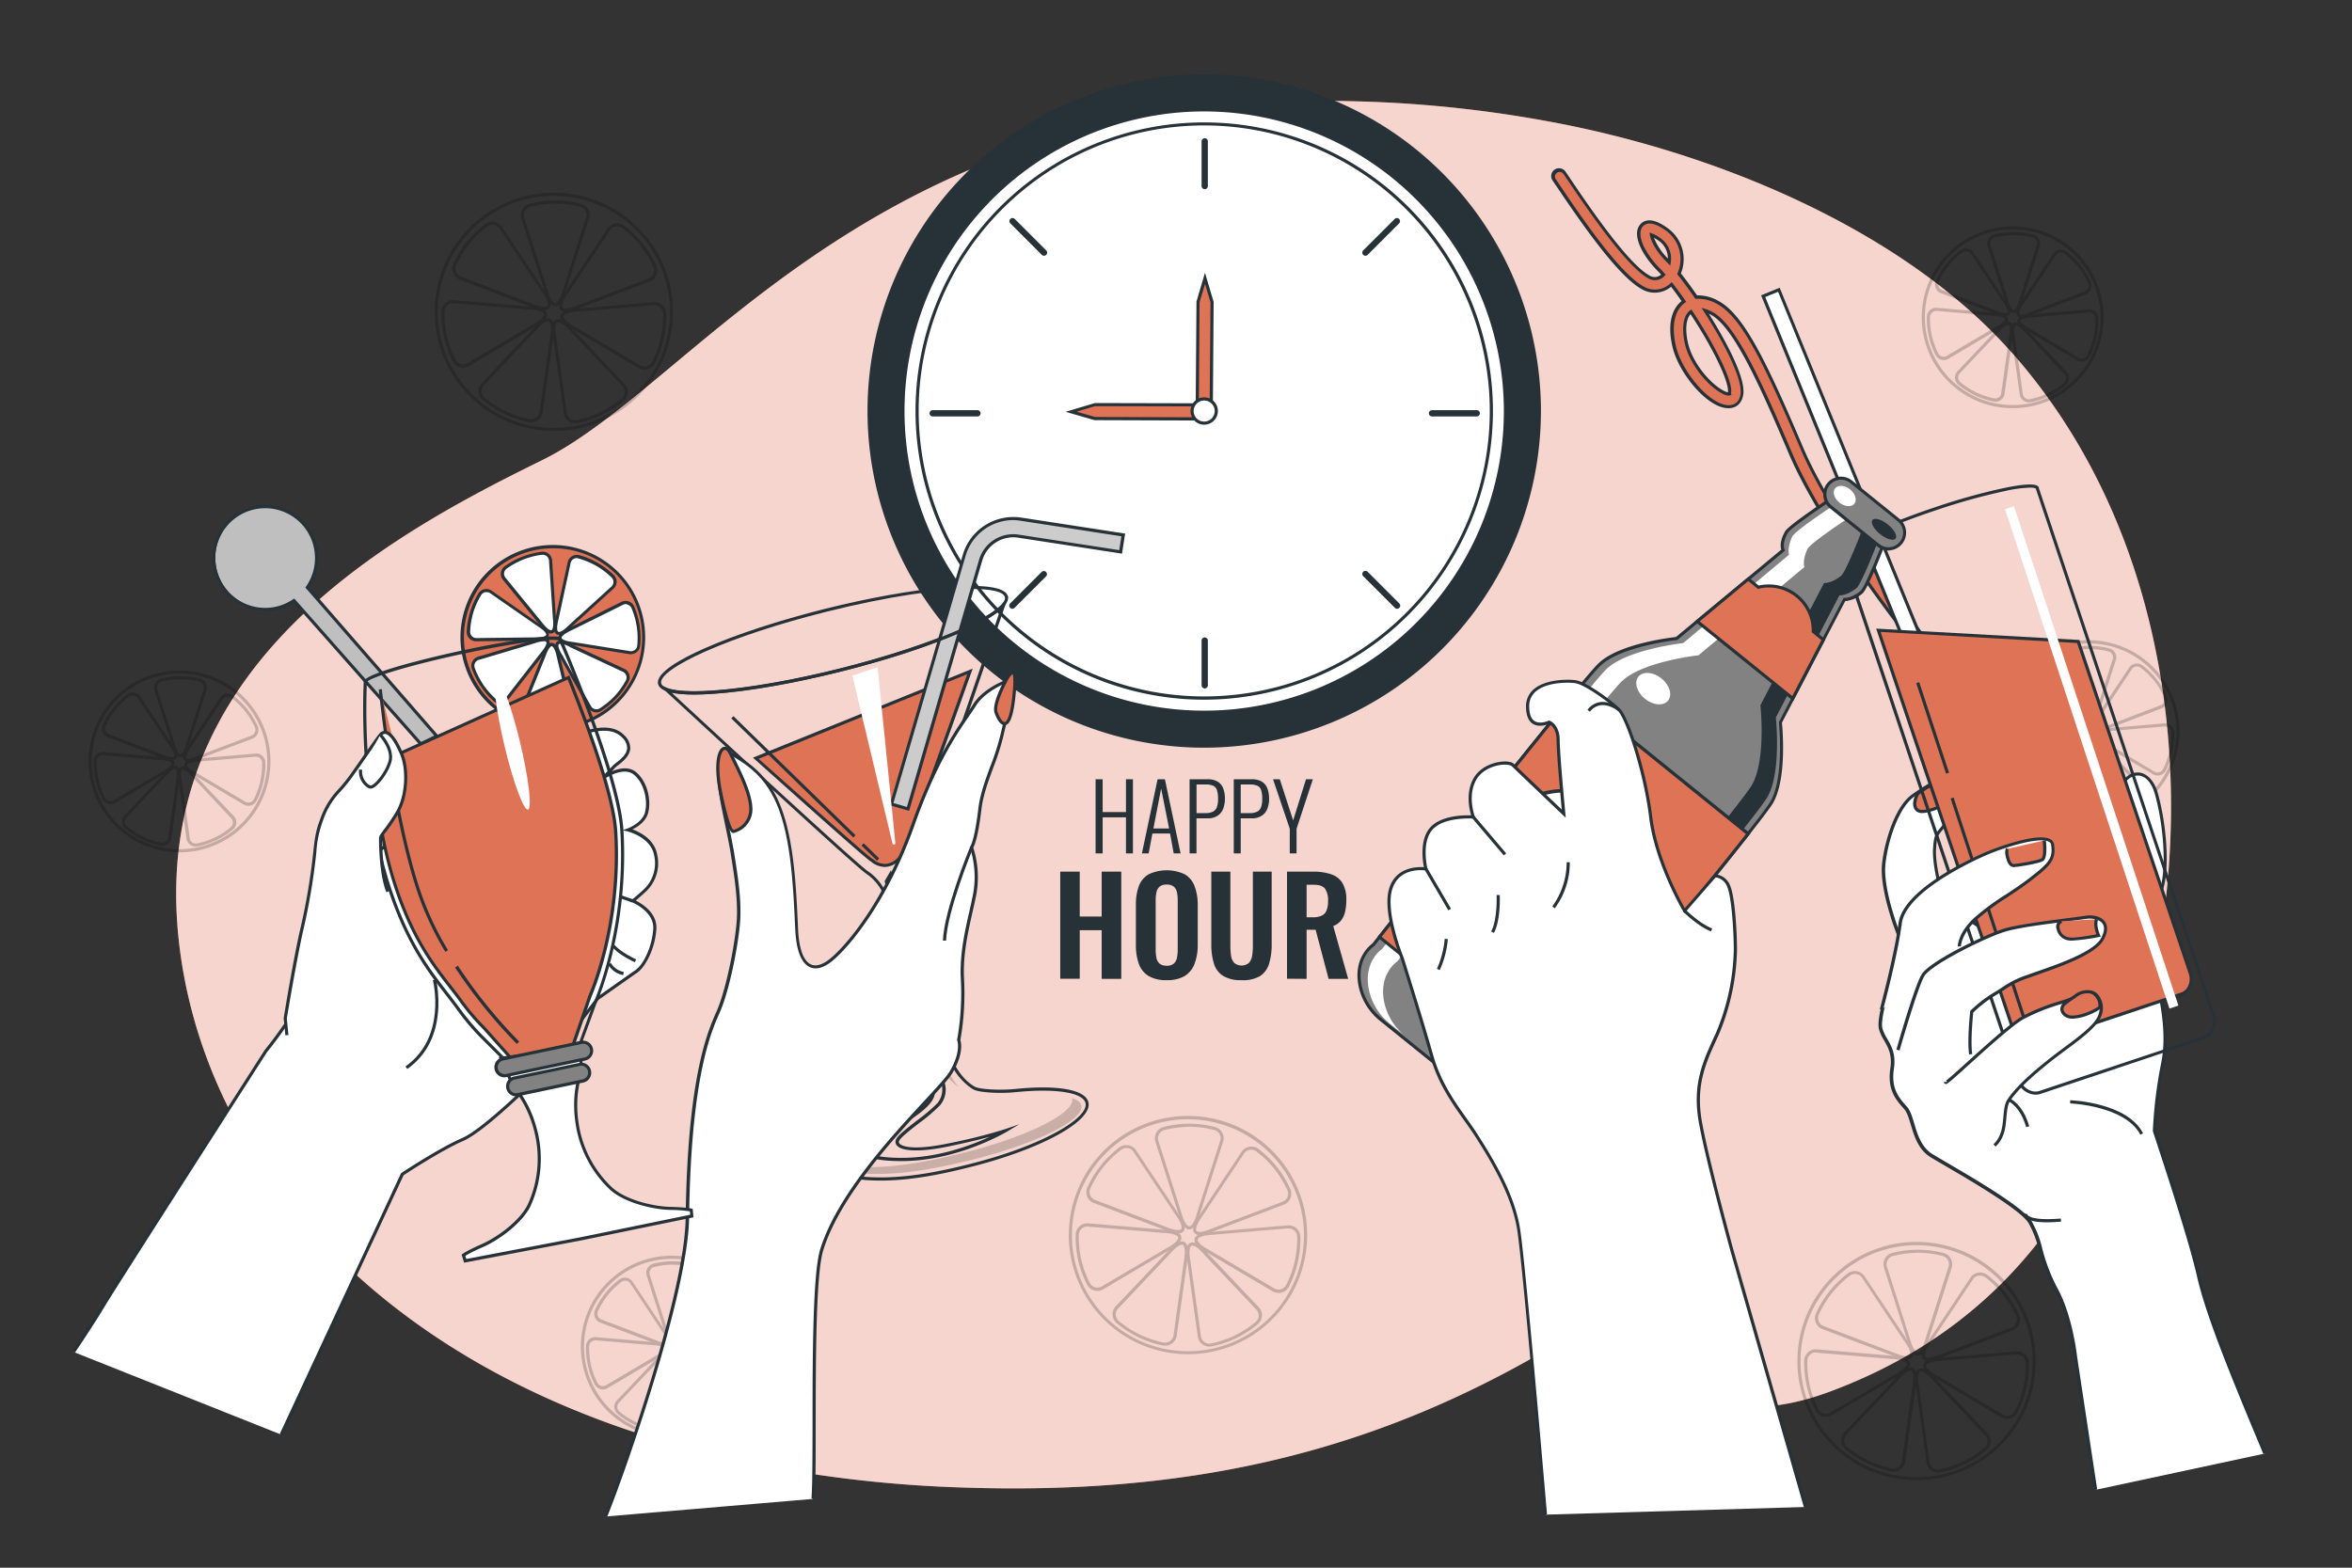 <svg xmlns="http://www.w3.org/2000/svg" viewBox="0 0 750 500"><rect x="0" y="0" width="750" height="500" fill="#333333" stroke="none"/><g id="freepik--background-simple--inject-1395"><path d="M646.85,118.76q-3.33-4.14-7-8.12c-32.22-35.26-85.86-59.4-138-70.33a391.57,391.57,0,0,0-69.69-8C278.69,28.21,222.3,122.49,172.83,146.79S47.46,212.62,57,299.84c7.23,66.32,57.88,129.73,150.39,158.58a325.42,325.42,0,0,0,32.1,8.25,403.91,403.91,0,0,0,67.8,7.77c70,2.32,126.74-10.24,182.29-41.86,12.91-7.35,25.75-15.64,42.51-16.55,12.18-.66,23.73,2.6,11,11.37-15,10.3,2.31,30.57,40.29,16.49C646.8,420.37,672.9,369.63,685.2,318,700.29,254.71,693,176,646.85,118.76Z" style="fill:#DF7356"></path><path d="M646.85,118.76q-3.33-4.14-7-8.12c-32.22-35.26-85.86-59.4-138-70.33a391.57,391.57,0,0,0-69.69-8C278.69,28.21,222.3,122.49,172.83,146.79S47.46,212.62,57,299.84c7.23,66.32,57.88,129.73,150.39,158.58a325.42,325.42,0,0,0,32.1,8.25,403.91,403.91,0,0,0,67.8,7.77c70,2.32,126.74-10.24,182.29-41.86,12.91-7.35,25.75-15.64,42.51-16.55,12.18-.66,23.73,2.6,11,11.37-15,10.3,2.31,30.57,40.29,16.49C646.8,420.37,672.9,369.63,685.2,318,700.29,254.71,693,176,646.85,118.76Z" style="fill:#fff;opacity:0.7"></path></g><g id="freepik--Lemons--inject-1395"><g style="opacity:0.2"><path d="M176.62,137.46a38,38,0,1,1,38-38A38,38,0,0,1,176.62,137.46Zm0-75a37,37,0,1,0,37,37A37,37,0,0,0,176.62,62.51Z"></path><path d="M177.06,97.66c-1.36,0-2.54-1.71-3.5-5.09L166.32,70a3.7,3.7,0,0,1,.16-3.1A3.76,3.76,0,0,1,169,64.93a33.14,33.14,0,0,1,16.08,0A3.74,3.74,0,0,1,187.72,70l-7.23,22.6c-.91,3.35-2.06,5.06-3.42,5.07Zm-.36-32.73a36,36,0,0,0-7.49,1,2.73,2.73,0,0,0-1.84,1.4,2.76,2.76,0,0,0-.11,2.3l7.26,22.67c.92,3.23,1.91,4.38,2.54,4.38h0c.63,0,1.6-1.15,2.48-4.36l7.24-22.65a2.73,2.73,0,0,0-1.93-3.74,32.08,32.08,0,0,0-7.8-1h-.35Z"></path><path d="M173.39,98.9a12.14,12.14,0,0,1-4.34-1.14l-22.19-8.44a3.72,3.72,0,0,1-2.33-2.06,3.77,3.77,0,0,1,.06-3.15,33.1,33.1,0,0,1,10-12.58,3.74,3.74,0,0,1,5.61,1.08l13.16,19.74c2.05,2.81,2.67,4.78,1.83,5.85A2.19,2.19,0,0,1,173.39,98.9ZM157,71.7a2.72,2.72,0,0,0-1.72.61,32.86,32.86,0,0,0-5.62,5.49l0,0a32.93,32.93,0,0,0-4.11,6.7,2.74,2.74,0,0,0,0,2.31,2.71,2.71,0,0,0,1.72,1.52l22.25,8.46c3.11,1.3,4.63,1.24,5,.75s.1-2-1.86-4.66l-13.2-19.79a2.78,2.78,0,0,0-1.88-1.38A3.05,3.05,0,0,0,157,71.7Z"></path><path d="M147.76,117.27a4,4,0,0,1-1-.12,3.75,3.75,0,0,1-2.43-2,33.16,33.16,0,0,1-3.57-15.68,3.74,3.74,0,0,1,4.33-3.71l23.64,2c3.48.14,5.4.89,5.71,2.21s-1.09,2.86-4.18,4.56l-20.44,12.08A3.66,3.66,0,0,1,147.76,117.27ZM144.53,96.7a2.65,2.65,0,0,0-1.77.65,2.69,2.69,0,0,0-1,2.1,32.52,32.52,0,0,0,.79,7.82v0a32.74,32.74,0,0,0,2.68,7.38,2.73,2.73,0,0,0,4,1.07l20.49-12.11c2.95-1.62,3.84-2.85,3.7-3.46s-1.48-1.3-4.8-1.44l-23.7-2A2.59,2.59,0,0,0,144.53,96.7Z"></path><path d="M169.35,134.75a3.53,3.53,0,0,1-.85-.1,34.69,34.69,0,0,1-7.68-2.59,34,34,0,0,1-6.81-4.39,3.72,3.72,0,0,1-.2-5.7l16.32-17.23c2.27-2.62,4.06-3.67,5.29-3.08s1.55,2.64,1,6.1l-3.3,23.52a3.68,3.68,0,0,1-1.49,2.73A3.75,3.75,0,0,1,169.35,134.75Zm5.35-32.25c-.68,0-2,.75-3.83,2.91l-16.36,17.27a2.74,2.74,0,0,0,.11,4.21,33.53,33.53,0,0,0,6.61,4.25l.05,0a33.25,33.25,0,0,0,7.44,2.51,2.73,2.73,0,0,0,3.36-2.5l3.3-23.57c.58-3.32.17-4.78-.39-5A.65.65,0,0,0,174.7,102.5Z"></path><path d="M183.45,135a3.76,3.76,0,0,1-3.73-3.51L176.43,108c-.63-3.42-.34-5.47.88-6.06s3,.43,5.37,3.06L199,122.28a3.7,3.7,0,0,1,1.2,2.86,3.76,3.76,0,0,1-1.43,2.82,33.12,33.12,0,0,1-6.81,4.38,33.77,33.77,0,0,1-7.68,2.6A4.11,4.11,0,0,1,183.45,135Zm-5.4-32.23a.67.67,0,0,0-.3.06c-.56.28-.94,1.74-.33,5l3.3,23.55a2.75,2.75,0,0,0,1.09,2.06,2.71,2.71,0,0,0,2.27.47,32.38,32.38,0,0,0,7.44-2.51l0,0a33.16,33.16,0,0,0,6.6-4.26,2.72,2.72,0,0,0,.15-4.17L182,105.72C180,103.56,178.74,102.81,178.05,102.81Z"></path><path d="M205.5,117.92a3.75,3.75,0,0,1-2.14-.68l-20.43-12.08c-3.06-1.63-4.48-3.14-4.18-4.47s2.23-2.1,5.74-2.28l23.66-2a3.72,3.72,0,0,1,4.3,3.71,33.16,33.16,0,0,1-3.57,15.68,3.74,3.74,0,0,1-2.43,2A3.51,3.51,0,0,1,205.5,117.92Zm3.22-20.58a2.25,2.25,0,0,0-.44,0l-23.72,2c-3.36.18-4.7.9-4.84,1.51s.77,1.82,3.7,3.38L203.9,116.4a2.73,2.73,0,0,0,4.07-1.05,32.7,32.7,0,0,0,2.68-7.39v0a32.32,32.32,0,0,0,.79-7.82,2.71,2.71,0,0,0-1-2.1A2.74,2.74,0,0,0,208.72,97.34Z"></path><path d="M180.42,99.46a2.15,2.15,0,0,1-1.78-.69c-.86-1.06-.26-3,1.79-5.91L193.6,73.1a3.71,3.71,0,0,1,2.53-1.81,3.75,3.75,0,0,1,3.06.76A33.74,33.74,0,0,1,205,77.72a33.22,33.22,0,0,1,4.24,6.9,3.74,3.74,0,0,1-2.3,5.23l-22.18,8.44A11.76,11.76,0,0,1,180.42,99.46Zm16.42-27.24a3.05,3.05,0,0,0-.52,0,2.69,2.69,0,0,0-1.86,1.35l-13.21,19.8c-1.95,2.74-2.23,4.24-1.83,4.72s1.89.54,5-.78L206.6,88.9a2.75,2.75,0,0,0,1.72-3.84,32.93,32.93,0,0,0-4.11-6.7l0,0a32.86,32.86,0,0,0-5.62-5.49A2.72,2.72,0,0,0,196.84,72.22Z"></path></g><g style="opacity:0.2"><path d="M611.15,472.09a38,38,0,1,1,38-38A38,38,0,0,1,611.15,472.09Zm0-74.94a37,37,0,1,0,37,37A37,37,0,0,0,611.15,397.15Z"></path><path d="M611.58,432.29c-1.36,0-2.53-1.71-3.49-5.09l-7.24-22.62a3.73,3.73,0,0,1,2.66-5,33.18,33.18,0,0,1,16.09,0,3.74,3.74,0,0,1,2.65,5.06L615,427.22c-.91,3.35-2.07,5.06-3.43,5.07Zm-.36-32.73a36,36,0,0,0-7.49,1,2.73,2.73,0,0,0-1.94,3.7L609,426.91c.92,3.24,1.92,4.38,2.54,4.38h0c.62,0,1.6-1.15,2.47-4.36l7.25-22.65a2.75,2.75,0,0,0-1.93-3.74,33.41,33.41,0,0,0-7.8-1h-.36Z"></path><path d="M607.92,433.54a12,12,0,0,1-4.34-1.14L581.38,424a3.73,3.73,0,0,1-2.26-5.21,33.1,33.1,0,0,1,10-12.58,3.73,3.73,0,0,1,5.6,1.08L607.91,427c2.06,2.81,2.68,4.78,1.84,5.85A2.22,2.22,0,0,1,607.92,433.54Zm-16.43-27.21a2.74,2.74,0,0,0-1.72.61,33.88,33.88,0,0,0-5.62,5.49l0,0a33.17,33.17,0,0,0-4.1,6.71A2.72,2.72,0,0,0,581.7,423L604,431.47c3.11,1.3,4.62,1.23,5,.74s.1-2-1.87-4.65l-13.19-19.8a2.78,2.78,0,0,0-1.88-1.38A3.17,3.17,0,0,0,591.49,406.33Z"></path><path d="M582.28,451.9a3.87,3.87,0,0,1-.95-.12,3.74,3.74,0,0,1-2.43-2,33,33,0,0,1-3.58-15.68,3.72,3.72,0,0,1,1.31-2.87,3.67,3.67,0,0,1,3-.84l23.64,2c3.47.15,5.4.89,5.71,2.21s-1.09,2.86-4.18,4.56l-20.45,12.09A3.68,3.68,0,0,1,582.28,451.9Zm-3.22-20.57a2.73,2.73,0,0,0-2.74,2.75,33.19,33.19,0,0,0,.79,7.82V442a33.34,33.34,0,0,0,2.68,7.39,2.74,2.74,0,0,0,4,1.07l20.49-12.12c3-1.62,3.85-2.85,3.71-3.46s-1.48-1.3-4.8-1.44l-23.7-2A2.59,2.59,0,0,0,579.06,431.33Z"></path><path d="M603.88,469.38a3.55,3.55,0,0,1-.86-.1,33,33,0,0,1-14.49-7,3.73,3.73,0,0,1-1.42-2.81,3.69,3.69,0,0,1,1.23-2.89l16.31-17.23c2.28-2.62,4.06-3.66,5.29-3.08s1.56,2.64.95,6.11l-3.29,23.52a3.71,3.71,0,0,1-1.49,2.72A3.78,3.78,0,0,1,603.88,469.38Zm5.35-32.25c-.68,0-2,.76-3.84,2.92L589,457.31a2.76,2.76,0,0,0-.92,2.15,2.69,2.69,0,0,0,1,2.06,33.27,33.27,0,0,0,6.61,4.26l0,0a33.76,33.76,0,0,0,7.45,2.51,2.77,2.77,0,0,0,2.26-.47,2.68,2.68,0,0,0,1.09-2l3.31-23.58c.57-3.32.17-4.78-.4-5.05A.61.61,0,0,0,609.23,437.13Z"></path><path d="M618,469.67a3.78,3.78,0,0,1-2.23-.74,3.72,3.72,0,0,1-1.49-2.77L611,442.67c-.63-3.42-.33-5.46.89-6.06s3,.43,5.37,3.06l16.33,17.24a3.74,3.74,0,0,1-.22,5.68,32.85,32.85,0,0,1-14.49,7A4.12,4.12,0,0,1,618,469.67Zm-5.39-32.22a.67.67,0,0,0-.3.06c-.56.27-.94,1.73-.34,5l3.3,23.55a2.74,2.74,0,0,0,3.36,2.53,32.25,32.25,0,0,0,7.45-2.51l0,0a32.85,32.85,0,0,0,6.61-4.25,2.74,2.74,0,0,0,.14-4.18l-16.37-17.28C614.56,438.2,613.26,437.45,612.58,437.45Z"></path><path d="M640,452.55a3.7,3.7,0,0,1-2.14-.68l-20.42-12.08c-3.07-1.63-4.48-3.14-4.19-4.46s2.23-2.11,5.75-2.29l23.66-2a3.69,3.69,0,0,1,3,.84,3.74,3.74,0,0,1,1.31,2.87,33,33,0,0,1-3.58,15.68,3.71,3.71,0,0,1-2.43,2A3.4,3.4,0,0,1,640,452.55ZM643.25,432a2.28,2.28,0,0,0-.45,0l-23.71,2c-3.37.17-4.71.89-4.84,1.5s.76,1.82,3.7,3.38L638.42,451a2.74,2.74,0,0,0,4.08-1,33.34,33.34,0,0,0,2.68-7.39v0a33.19,33.19,0,0,0,.79-7.82,2.79,2.79,0,0,0-1-2.11A2.76,2.76,0,0,0,643.25,432Z"></path><path d="M615,434.09a2.17,2.17,0,0,1-1.79-.69c-.85-1.06-.25-3,1.8-5.91l13.17-19.76a3.69,3.69,0,0,1,2.52-1.81,3.75,3.75,0,0,1,3.06.76,33.17,33.17,0,0,1,10,12.57,3.74,3.74,0,0,1-2.3,5.23l-22.17,8.44A11.81,11.81,0,0,1,615,434.09Zm16.42-27.24a3.17,3.17,0,0,0-.53,0,2.77,2.77,0,0,0-1.86,1.35l-13.2,19.81c-2,2.74-2.23,4.23-1.84,4.72s1.9.53,4.95-.79l22.23-8.46a2.73,2.73,0,0,0,1.72-3.84,33.24,33.24,0,0,0-4.1-6.7l0,0a33.88,33.88,0,0,0-5.62-5.49A2.74,2.74,0,0,0,631.37,406.85Z"></path></g><g style="opacity:0.2"><path d="M378.82,431.91a38,38,0,1,1,38-38A38,38,0,0,1,378.82,431.91Zm0-74.94a37,37,0,1,0,37,37A37,37,0,0,0,378.82,357Z"></path><path d="M379.26,392.12c-1.36,0-2.54-1.71-3.5-5.09l-7.24-22.62a3.73,3.73,0,0,1,2.67-5,32.82,32.82,0,0,1,16.08,0,3.74,3.74,0,0,1,2.65,5.05L382.69,387c-.91,3.36-2.07,5.07-3.43,5.08Zm-.37-32.73a36.38,36.38,0,0,0-7.49,1,2.74,2.74,0,0,0-1.94,3.7l7.25,22.68c.92,3.23,1.92,4.38,2.55,4.38h0c.62,0,1.6-1.15,2.47-4.36L389,364.1a2.73,2.73,0,0,0-1.93-3.74,34.11,34.11,0,0,0-7.8-1h-.36Z"></path><path d="M375.59,393.36a12.14,12.14,0,0,1-4.34-1.14l-22.2-8.45a3.71,3.71,0,0,1-2.32-2,3.75,3.75,0,0,1,.06-3.16,33.22,33.22,0,0,1,4.24-6.9,32.84,32.84,0,0,1,5.79-5.67,3.73,3.73,0,0,1,5.6,1.08l13.17,19.74c2.05,2.8,2.67,4.77,1.83,5.84A2.22,2.22,0,0,1,375.59,393.36Zm-16.42-27.2a2.7,2.7,0,0,0-1.72.61,33.75,33.75,0,0,0-5.63,5.49l0,0a33.81,33.81,0,0,0-4.1,6.7,2.75,2.75,0,0,0,1.68,3.83l22.25,8.46c3.11,1.3,4.62,1.23,5,.74s.1-2-1.86-4.65l-13.2-19.79a2.72,2.72,0,0,0-1.88-1.38A3.15,3.15,0,0,0,359.17,366.16Z"></path><path d="M350,411.73a3.52,3.52,0,0,1-1-.13,3.74,3.74,0,0,1-2.43-2A33,33,0,0,1,343,393.91a3.78,3.78,0,0,1,1.32-2.87,3.72,3.72,0,0,1,3-.84l23.64,2c3.47.14,5.4.89,5.71,2.21s-1.09,2.86-4.18,4.55l-20.44,12.09A3.66,3.66,0,0,1,350,411.73Zm-3.23-20.58a2.7,2.7,0,0,0-1.77.65,2.77,2.77,0,0,0-1,2.11,33.87,33.87,0,0,0,.79,7.82v0a33.34,33.34,0,0,0,2.68,7.39,2.77,2.77,0,0,0,1.78,1.48,2.74,2.74,0,0,0,2.26-.41L372,398.11c2.95-1.62,3.84-2.84,3.7-3.45s-1.48-1.31-4.8-1.44l-23.7-2A3.88,3.88,0,0,0,346.73,391.15Z"></path><path d="M371.55,429.21a4.2,4.2,0,0,1-.86-.1,33.28,33.28,0,0,1-14.49-7,3.78,3.78,0,0,1-1.42-2.82,3.7,3.7,0,0,1,1.23-2.89l16.32-17.22c2.27-2.63,4.06-3.67,5.29-3.09s1.55,2.64.95,6.11l-3.3,23.52a3.75,3.75,0,0,1-3.72,3.47ZM376.9,397c-.68,0-2,.75-3.83,2.91l-16.36,17.27a2.73,2.73,0,0,0,.11,4.2,32.69,32.69,0,0,0,6.61,4.26l0,0a32.49,32.49,0,0,0,7.45,2.51,2.69,2.69,0,0,0,2.26-.47,2.72,2.72,0,0,0,1.1-2l3.3-23.57c.57-3.32.17-4.78-.39-5.05A.65.65,0,0,0,376.9,397Z"></path><path d="M385.65,429.49a3.73,3.73,0,0,1-3.73-3.5l-3.29-23.5c-.64-3.41-.34-5.46.88-6.06s3,.44,5.37,3.07l16.33,17.24a3.71,3.71,0,0,1,1.21,2.86,3.76,3.76,0,0,1-1.43,2.82,34,34,0,0,1-6.81,4.38,33.49,33.49,0,0,1-7.68,2.59A3.53,3.53,0,0,1,385.65,429.49Zm-5.4-32.22a.67.67,0,0,0-.3.06c-.56.28-.94,1.73-.34,5l3.3,23.56A2.8,2.8,0,0,0,384,428a2.73,2.73,0,0,0,2.26.47,33.5,33.5,0,0,0,7.45-2.51l0,0a33.16,33.16,0,0,0,6.6-4.26,2.73,2.73,0,0,0,1.05-2.06,2.78,2.78,0,0,0-.9-2.12l-16.38-17.28C382.23,398,380.93,397.27,380.25,397.27Z"></path><path d="M407.69,412.37a3.76,3.76,0,0,1-2.14-.67l-20.42-12.08c-3.07-1.64-4.48-3.14-4.19-4.47s2.23-2.1,5.75-2.29l23.66-2a3.73,3.73,0,0,1,4.3,3.72,33,33,0,0,1-3.58,15.68,3.75,3.75,0,0,1-2.42,2A4,4,0,0,1,407.69,412.37Zm3.23-20.57a3.15,3.15,0,0,0-.44,0l-23.72,2c-3.37.18-4.7.9-4.84,1.51s.77,1.81,3.7,3.38l20.48,12.11a2.75,2.75,0,0,0,4.07-1.05,32.7,32.7,0,0,0,2.68-7.39v-.05a33.19,33.19,0,0,0,.79-7.82,2.74,2.74,0,0,0-1-2.1A2.71,2.71,0,0,0,410.92,391.8Z"></path><path d="M382.62,393.92a2.18,2.18,0,0,1-1.79-.69c-.85-1.06-.25-3.05,1.8-5.92l13.17-19.76a3.65,3.65,0,0,1,2.53-1.8,3.72,3.72,0,0,1,3.06.76,32.82,32.82,0,0,1,10,12.57,3.73,3.73,0,0,1-2.3,5.22l-22.17,8.45A11.76,11.76,0,0,1,382.62,393.92ZM399,366.68a2.29,2.29,0,0,0-.52.05,2.72,2.72,0,0,0-1.87,1.34l-13.2,19.81c-2,2.74-2.23,4.23-1.84,4.72s1.9.54,4.95-.78l22.24-8.46a2.75,2.75,0,0,0,1.72-3.84,32.93,32.93,0,0,0-4.11-6.7l0,0a32.46,32.46,0,0,0-5.62-5.49A2.72,2.72,0,0,0,399,366.68Z"></path></g><g style="opacity:0.2"><path d="M57.24,271.85a29,29,0,1,1,29-29A29,29,0,0,1,57.24,271.85Zm0-57a28,28,0,1,0,28,28A28,28,0,0,0,57.24,214.84Z"></path><path d="M57.57,241.58c-1.09,0-2-1.33-2.77-4l-5.5-17.2a3,3,0,0,1,2.11-4,25.18,25.18,0,0,1,12.28,0,3,3,0,0,1,2.11,4l-5.5,17.18c-.71,2.61-1.62,3.94-2.72,4Zm-.27-24.9a27.52,27.52,0,0,0-5.67.74,2,2,0,0,0-1.32,1,2,2,0,0,0-.08,1.64l5.52,17.26c.69,2.4,1.41,3.25,1.82,3.25h0c.41,0,1.12-.85,1.76-3.23l5.52-17.24a2,2,0,0,0-.07-1.68,2,2,0,0,0-1.31-1,24.13,24.13,0,0,0-5.9-.73H57.3Z"></path><path d="M54.79,242.52a9.32,9.32,0,0,1-3.35-.87l-16.88-6.43a2.94,2.94,0,0,1-1.84-1.63,3,3,0,0,1,.05-2.5,25.37,25.37,0,0,1,7.66-9.6,3,3,0,0,1,2.43-.6,2.91,2.91,0,0,1,2,1.46l10,15c1.6,2.18,2.07,3.73,1.39,4.59A1.77,1.77,0,0,1,54.79,242.52Zm-12.5-20.69a1.93,1.93,0,0,0-1.23.44,25.49,25.49,0,0,0-4.25,4.15l0,0a24.73,24.73,0,0,0-3.11,5.07,2,2,0,0,0,0,1.66,2,2,0,0,0,1.24,1.09l16.93,6.44c2.31,1,3.42.92,3.67.6s0-1.41-1.42-3.39L44,222.87a2,2,0,0,0-1.35-1A1.64,1.64,0,0,0,42.29,221.83Z"></path><path d="M35.29,256.49a2.84,2.84,0,0,1-.76-.1,2.92,2.92,0,0,1-1.92-1.59,25.24,25.24,0,0,1-2.74-12,3,3,0,0,1,1-2.27,3,3,0,0,1,2.4-.67l18,1.54c2.7.11,4.2.7,4.45,1.77s-.84,2.28-3.24,3.59L37,256A2.93,2.93,0,0,1,35.29,256.49Zm-2.45-15.65a2,2,0,0,0-2,2,24.61,24.61,0,0,0,.6,5.91v.05a25.12,25.12,0,0,0,2,5.59,2,2,0,0,0,2.89.77L52,245.92c2.19-1.21,2.85-2.1,2.76-2.5s-1.08-.91-3.54-1l-18-1.54Z"></path><path d="M51.71,269.79a3.23,3.23,0,0,1-.68-.08A25.16,25.16,0,0,1,40,264.38a3,3,0,0,1-1.13-2.23,2.93,2.93,0,0,1,1-2.29l12.41-13.1c1.76-2,3.17-2.84,4.16-2.37s1.25,2.08.79,4.77l-2.51,17.89a2.92,2.92,0,0,1-1.18,2.15A3,3,0,0,1,51.71,269.79Zm4.06-24.53c-.46,0-1.41.55-2.81,2.17L40.51,260.57a2,2,0,0,0,.07,3,25.35,25.35,0,0,0,5,3.23l.05,0a24.78,24.78,0,0,0,5.63,1.89,1.94,1.94,0,0,0,1.62-.33,2,2,0,0,0,.79-1.45L56.18,249c.43-2.47.14-3.54-.23-3.72A.48.48,0,0,0,55.77,245.26Z"></path><path d="M62.44,270a3,3,0,0,1-3-2.78L57,249.37c-.49-2.66-.25-4.26.74-4.74s2.4.31,4.22,2.36L74.36,260.1a2.93,2.93,0,0,1,1,2.27,3,3,0,0,1-1.13,2.23,25.13,25.13,0,0,1-11.07,5.33A3.07,3.07,0,0,1,62.44,270Zm-4.1-24.52a.44.44,0,0,0-.18,0c-.37.18-.64,1.25-.2,3.68l2.52,17.92A1.95,1.95,0,0,0,62.89,269a24.07,24.07,0,0,0,5.63-1.9l0,0a24.36,24.36,0,0,0,5-3.22,2,2,0,0,0,.11-3L61.21,247.67C59.77,246.05,58.81,245.49,58.34,245.49Z"></path><path d="M79.2,257a2.94,2.94,0,0,1-1.69-.53L62,247.27c-2.38-1.27-3.48-2.46-3.24-3.53s1.75-1.69,4.48-1.84l18-1.53a2.91,2.91,0,0,1,2.36.67,3,3,0,0,1,1,2.27,25.24,25.24,0,0,1-2.74,12,3,3,0,0,1-1.92,1.6A3.22,3.22,0,0,1,79.2,257Zm2.46-15.65a1.73,1.73,0,0,0-.32,0L63.29,242.9c-2.5.14-3.48.65-3.57,1.06s.58,1.27,2.75,2.44l15.58,9.21a2,2,0,0,0,2.93-.75,25.79,25.79,0,0,0,2-5.59v-.05a24.5,24.5,0,0,0,.6-5.91,2,2,0,0,0-2-2Z"></path><path d="M60.13,242.94a1.78,1.78,0,0,1-1.45-.56c-.69-.86-.23-2.42,1.36-4.65l10-15a3,3,0,0,1,4.42-.83,26.41,26.41,0,0,1,4.43,4.33,26.72,26.72,0,0,1,3.23,5.28,3,3,0,0,1-1.82,4.14l-16.86,6.42A9.13,9.13,0,0,1,60.13,242.94Zm12.49-20.71a2.31,2.31,0,0,0-.37,0,1.94,1.94,0,0,0-1.34,1l-10,15.07c-1.45,2-1.66,3.13-1.4,3.45s1.36.35,3.62-.63L80,234.68a2,2,0,0,0,1.27-1.1,1.91,1.91,0,0,0,0-1.65,24.82,24.82,0,0,0-3.1-5.07l0,0a24.67,24.67,0,0,0-4.26-4.16A2,2,0,0,0,72.62,222.23Z"></path></g><g style="opacity:0.2"><path d="M214.23,458.5a29,29,0,1,1,29-29A29,29,0,0,1,214.23,458.5Zm0-57a28,28,0,1,0,28,28A28,28,0,0,0,214.23,401.5Z"></path><path d="M214.56,428.23c-1.09,0-2-1.33-2.77-4l-5.51-17.2a3,3,0,0,1,2.12-4,25.18,25.18,0,0,1,12.28,0,3,3,0,0,1,2.1,4l-5.49,17.18c-.71,2.6-1.62,3.93-2.72,3.94Zm-.27-24.89a26.77,26.77,0,0,0-5.67.74,2,2,0,0,0-1.4,2.65L212.74,424c.69,2.4,1.41,3.25,1.82,3.25h0c.42,0,1.12-.85,1.77-3.23l5.52-17.23a2,2,0,0,0-.07-1.69,2,2,0,0,0-1.31-1,25.21,25.21,0,0,0-5.9-.74h-.28Z"></path><path d="M211.77,429.17a9.32,9.32,0,0,1-3.34-.87l-16.88-6.42a3,3,0,0,1-1.79-4.13,25.92,25.92,0,0,1,3.24-5.28,26.56,26.56,0,0,1,4.42-4.33,3,3,0,0,1,2.43-.6,3,3,0,0,1,2,1.46l10,15c1.59,2.17,2.07,3.72,1.39,4.58A1.78,1.78,0,0,1,211.77,429.17Zm-12.49-20.68a2,2,0,0,0-1.23.43,24.31,24.31,0,0,0-4.25,4.16l0,0a25.2,25.2,0,0,0-3.1,5.07,2,2,0,0,0,1.21,2.74l16.93,6.44c2.31,1,3.42.93,3.67.6s0-1.4-1.42-3.39l-10-15.06a2,2,0,0,0-1.35-1A2.43,2.43,0,0,0,199.28,408.49Z"></path><path d="M192.28,443.15a3.3,3.3,0,0,1-.76-.1,3,3,0,0,1-1.93-1.6,25.39,25.39,0,0,1-2.73-12,2.95,2.95,0,0,1,3.44-2.94l18,1.53c2.7.11,4.2.71,4.45,1.77s-.84,2.28-3.24,3.6l-15.54,9.19A2.87,2.87,0,0,1,192.28,443.15Zm-2.45-15.65a2,2,0,0,0-1.28.46,2,2,0,0,0-.69,1.51,24.65,24.65,0,0,0,.6,5.92v0a24.3,24.3,0,0,0,2,5.59,2,2,0,0,0,2.89.77l15.6-9.22c2.19-1.2,2.85-2.1,2.76-2.5s-1.08-.9-3.54-1l-18-1.54Z"></path><path d="M208.7,456.44a2.63,2.63,0,0,1-.68-.08A25.27,25.27,0,0,1,197,451a3,3,0,0,1-1.12-2.23,2.93,2.93,0,0,1,1-2.29l12.4-13.09c1.77-2,3.18-2.85,4.17-2.38s1.25,2.08.79,4.78l-2.51,17.88a3,3,0,0,1-3,2.74Zm4.06-24.53c-.46,0-1.41.55-2.82,2.18L197.5,447.23a2,2,0,0,0-.67,1.54,2,2,0,0,0,.74,1.48,24.93,24.93,0,0,0,5,3.22l.05,0a24.79,24.79,0,0,0,5.63,1.9,2,2,0,0,0,2.41-1.79l2.51-17.94c.42-2.46.14-3.54-.23-3.71A.34.34,0,0,0,212.76,431.91Z"></path><path d="M219.42,456.66a3,3,0,0,1-2.95-2.78L214,436c-.5-2.65-.25-4.25.74-4.73s2.4.31,4.22,2.36l12.42,13.11a2.91,2.91,0,0,1,1,2.26,3,3,0,0,1-1.13,2.23A26.06,26.06,0,0,1,226,454.6a25.79,25.79,0,0,1-5.86,2A3.08,3.08,0,0,1,219.42,456.66Zm-4.09-24.51a.5.5,0,0,0-.19,0c-.36.19-.64,1.26-.19,3.68l2.51,17.92a2,2,0,0,0,.79,1.49,2,2,0,0,0,1.62.34,25.28,25.28,0,0,0,5.64-1.9l0,0a25.53,25.53,0,0,0,5-3.22,2,2,0,0,0,.1-3l-12.46-13.15C216.75,432.7,215.8,432.15,215.33,432.15Z"></path><path d="M236.19,443.64a3,3,0,0,1-1.69-.54L219,433.92c-2.38-1.27-3.48-2.46-3.24-3.53s1.75-1.69,4.48-1.83l18-1.54a2.91,2.91,0,0,1,2.35.67,3,3,0,0,1,1.05,2.28,26.22,26.22,0,0,1-.63,6.15,25.38,25.38,0,0,1-2.11,5.82,3,3,0,0,1-1.92,1.6A2.84,2.84,0,0,1,236.19,443.64ZM238.65,428l-.32,0-18.05,1.55c-2.5.13-3.48.65-3.57,1.05s.58,1.28,2.75,2.44L235,442.26a2,2,0,0,0,2.93-.75,25.85,25.85,0,0,0,2-5.58v-.05a26,26,0,0,0,.6-5.92,2,2,0,0,0-2-2Z"></path><path d="M217.12,429.6a1.74,1.74,0,0,1-1.45-.57c-.69-.85-.23-2.41,1.36-4.64l10-15a2.92,2.92,0,0,1,2-1.43,3,3,0,0,1,2.43.61,24.8,24.8,0,0,1,4.42,4.33,25.3,25.3,0,0,1,3.24,5.27,3,3,0,0,1,.05,2.5,2.93,2.93,0,0,1-1.87,1.64l-16.86,6.42A9,9,0,0,1,217.12,429.6Zm12.49-20.72a1.69,1.69,0,0,0-.38,0,2,2,0,0,0-1.33,1L217.85,425c-1.45,2-1.66,3.12-1.4,3.44s1.36.35,3.62-.63L237,421.34a2,2,0,0,0,1.27-1.1,1.93,1.93,0,0,0,0-1.66,25.6,25.6,0,0,0-3.1-5.07l0,0a25.4,25.4,0,0,0-4.26-4.15A1.91,1.91,0,0,0,229.61,408.88Z"></path></g><g style="opacity:0.2"><path d="M666,262.2a29,29,0,1,1,29-29A29,29,0,0,1,666,262.2Zm0-57a28,28,0,1,0,28,28A28,28,0,0,0,666,205.2Z"></path><path d="M666.36,231.93c-1.1,0-2-1.33-2.78-4l-5.5-17.2a2.93,2.93,0,0,1,.13-2.45,3,3,0,0,1,2-1.52,25.22,25.22,0,0,1,12.29,0,3,3,0,0,1,2,1.52,2.94,2.94,0,0,1,.12,2.49L669.09,228c-.71,2.6-1.63,3.94-2.72,3.94ZM666.08,207a26.84,26.84,0,0,0-5.67.74,2,2,0,0,0-1.39,2.65l5.52,17.26c.68,2.4,1.41,3.24,1.82,3.24h0c.41,0,1.12-.85,1.77-3.22l5.51-17.24a2,2,0,0,0-.06-1.68,1.94,1.94,0,0,0-1.32-1,25.16,25.16,0,0,0-5.9-.74h-.28Z"></path><path d="M663.57,232.88a9.37,9.37,0,0,1-3.35-.88l-16.88-6.42a2.9,2.9,0,0,1-1.83-1.63,3,3,0,0,1,0-2.5,26.06,26.06,0,0,1,3.23-5.27,25.55,25.55,0,0,1,4.43-4.33,3,3,0,0,1,4.44.85l10,15c1.59,2.18,2.06,3.73,1.38,4.58A1.76,1.76,0,0,1,663.57,232.88Zm-12.49-20.69a2,2,0,0,0-1.24.43,25.25,25.25,0,0,0-4.25,4.16l0,0a25.2,25.2,0,0,0-3.1,5.07,1.94,1.94,0,0,0,1.2,2.74l16.93,6.44c2.31,1,3.42.93,3.68.61s0-1.41-1.42-3.4l-10-15.06a2,2,0,0,0-1.36-1A1.55,1.55,0,0,0,651.08,212.19Z"></path><path d="M644.07,246.85a2.89,2.89,0,0,1-.76-.1,3,3,0,0,1-1.92-1.6,25,25,0,0,1-2.73-12,2.94,2.94,0,0,1,1-2.28,3,3,0,0,1,2.4-.66l18,1.53c2.69.11,4.2.71,4.45,1.78s-.84,2.27-3.24,3.59l-15.55,9.19A2.87,2.87,0,0,1,644.07,246.85Zm-2.45-15.65a1.88,1.88,0,0,0-1.27.47,1.92,1.92,0,0,0-.69,1.5,25.75,25.75,0,0,0,.59,5.92v0a25.79,25.79,0,0,0,2,5.59,2,2,0,0,0,1.28,1.05,1.91,1.91,0,0,0,1.62-.29l15.59-9.22c2.19-1.2,2.86-2.09,2.76-2.5s-1.07-.9-3.54-1l-18-1.54A2.07,2.07,0,0,0,641.62,231.2Z"></path><path d="M660.5,260.14a3.08,3.08,0,0,1-.68-.07,25.49,25.49,0,0,1-5.86-2,25.18,25.18,0,0,1-5.21-3.34,3,3,0,0,1-1.13-2.24,3,3,0,0,1,1-2.29L661,237.12c1.77-2,3.17-2.85,4.16-2.38s1.26,2.08.79,4.78l-2.5,17.89a3,3,0,0,1-3,2.73Zm4.06-24.53c-.47,0-1.41.56-2.82,2.18l-12.45,13.14a2,2,0,0,0-.67,1.54,2,2,0,0,0,.75,1.48,24.93,24.93,0,0,0,5,3.22l0,0a25.28,25.28,0,0,0,5.64,1.9,2,2,0,0,0,1.62-.34,1.92,1.92,0,0,0,.78-1.44L665,239.36c.43-2.46.15-3.53-.23-3.71A.43.43,0,0,0,664.56,235.61Z"></path><path d="M671.22,260.36a3,3,0,0,1-3-2.78l-2.51-17.86c-.49-2.65-.24-4.25.74-4.73s2.41.31,4.23,2.36l12.42,13.11a2.91,2.91,0,0,1,.94,2.26A3,3,0,0,1,683,255a24.8,24.8,0,0,1-5.2,3.35,25.66,25.66,0,0,1-5.86,2A2.63,2.63,0,0,1,671.22,260.36Zm-4.1-24.51a.34.34,0,0,0-.18,0c-.37.18-.64,1.25-.19,3.67l2.51,17.93a2,2,0,0,0,2.41,1.82,24.79,24.79,0,0,0,5.63-1.9l.05,0a24.93,24.93,0,0,0,5-3.22,2,2,0,0,0,.74-1.48,2,2,0,0,0-.64-1.52L670,238C668.55,236.4,667.59,235.85,667.12,235.85Z"></path><path d="M688,247.34a2.91,2.91,0,0,1-1.7-.54l-15.53-9.18c-2.38-1.27-3.47-2.46-3.23-3.53s1.74-1.68,4.47-1.83l18-1.54a3,3,0,0,1,3.4,2.95,25.39,25.39,0,0,1-2.73,12,3,3,0,0,1-1.93,1.59A2.76,2.76,0,0,1,688,247.34Zm2.45-15.65-.32,0-18,1.54c-2.49.13-3.48.65-3.57,1.05s.58,1.28,2.75,2.44L686.83,246a2,2,0,0,0,1.66.31,1.94,1.94,0,0,0,1.27-1.05,24.48,24.48,0,0,0,2-5.59v0a24.65,24.65,0,0,0,.6-5.92,2,2,0,0,0-.69-1.5A1.92,1.92,0,0,0,690.44,231.69Z"></path><path d="M668.92,233.3a1.73,1.73,0,0,1-1.45-.57c-.69-.85-.24-2.41,1.36-4.64l10-15a2.9,2.9,0,0,1,2-1.42,3,3,0,0,1,2.43.6,25.69,25.69,0,0,1,4.42,4.33,26.17,26.17,0,0,1,3.24,5.27A3,3,0,0,1,689.1,226l-16.85,6.41A9,9,0,0,1,668.92,233.3Zm12.49-20.72a1.64,1.64,0,0,0-.38,0,1.94,1.94,0,0,0-1.33,1l-10.05,15.08c-1.45,2-1.66,3.13-1.41,3.45s1.37.34,3.63-.63L688.78,225a2,2,0,0,0,1.28-1.1,2,2,0,0,0,0-1.66,24.73,24.73,0,0,0-3.11-5.07l0,0a25.49,25.49,0,0,0-4.25-4.15A1.93,1.93,0,0,0,681.41,212.58Z"></path></g><g style="opacity:0.2"><path d="M641.8,130.19a29,29,0,1,1,29-29A29,29,0,0,1,641.8,130.19Zm0-57a28,28,0,1,0,28,28A28,28,0,0,0,641.8,73.19Z"></path><path d="M642.13,99.92c-1.09,0-2-1.33-2.78-4l-5.5-17.2a3,3,0,0,1,2.12-4,25.18,25.18,0,0,1,12.28,0,3,3,0,0,1,2.1,4L644.86,96c-.71,2.6-1.63,3.94-2.72,3.94ZM641.86,75a26.84,26.84,0,0,0-5.68.74,2,2,0,0,0-1.39,2.65l5.52,17.25c.69,2.41,1.38,3.23,1.82,3.25s1.12-.85,1.77-3.22l5.51-17.24a2,2,0,0,0-.06-1.68,1.94,1.94,0,0,0-1.32-1,25.12,25.12,0,0,0-5.9-.74h-.27Z"></path><path d="M639.34,100.86A9.27,9.27,0,0,1,636,100l-16.88-6.42a2.91,2.91,0,0,1-1.84-1.63,3,3,0,0,1,.05-2.5,25.92,25.92,0,0,1,3.24-5.28A25.38,25.38,0,0,1,625,79.84a3,3,0,0,1,4.44.85l10,15c1.59,2.18,2.06,3.72,1.39,4.58A1.79,1.79,0,0,1,639.34,100.86ZM626.85,80.18a2,2,0,0,0-1.23.43,25.17,25.17,0,0,0-4.26,4.16l0,0a25.2,25.2,0,0,0-3.1,5.07,2,2,0,0,0,1.2,2.74l16.94,6.44c2.3,1,3.41.93,3.67.6s0-1.4-1.42-3.39l-10-15.06a2,2,0,0,0-1.36-1A2.31,2.31,0,0,0,626.85,80.18Z"></path><path d="M619.85,114.84a2.78,2.78,0,0,1-.76-.1,3,3,0,0,1-1.93-1.6,25.39,25.39,0,0,1-2.73-12,2.95,2.95,0,0,1,3.44-2.94l18,1.53c2.7.11,4.2.71,4.45,1.77s-.84,2.28-3.24,3.6l-15.55,9.19A2.84,2.84,0,0,1,619.85,114.84Zm-2.46-15.65a1.9,1.9,0,0,0-1.27.47,2,2,0,0,0-.69,1.5,24.65,24.65,0,0,0,.6,5.92v0a24.73,24.73,0,0,0,2,5.58,2,2,0,0,0,1.28,1.06,1.94,1.94,0,0,0,1.62-.29l15.59-9.22c2.2-1.2,2.86-2.1,2.77-2.5s-1.08-.9-3.54-1l-18-1.54A2,2,0,0,0,617.39,99.19Z"></path><path d="M636.27,128.13a2.58,2.58,0,0,1-.68-.08,25.27,25.27,0,0,1-11.07-5.33,3,3,0,0,1-1.13-2.23,3,3,0,0,1,1-2.29l12.4-13.09c1.77-2,3.18-2.85,4.16-2.38s1.26,2.08.79,4.78l-2.5,17.88a2.91,2.91,0,0,1-1.18,2.15A2.94,2.94,0,0,1,636.27,128.13Zm4.06-24.53c-.47,0-1.41.56-2.82,2.18l-12.44,13.14a2,2,0,0,0,.07,3,24.93,24.93,0,0,0,5,3.22l0,0a25.28,25.28,0,0,0,5.64,1.9,2,2,0,0,0,1.62-.34,1.93,1.93,0,0,0,.78-1.45l2.52-17.94c.42-2.46.14-3.54-.24-3.71A.29.29,0,0,0,640.33,103.6Z"></path><path d="M647,128.35a3,3,0,0,1-3-2.78l-2.51-17.86c-.49-2.65-.24-4.25.74-4.73s2.41.31,4.23,2.36l12.42,13.11a2.95,2.95,0,0,1-.18,4.49,25.27,25.27,0,0,1-11.07,5.33A2.58,2.58,0,0,1,647,128.35Zm-4.1-24.51a.34.34,0,0,0-.18,0c-.37.18-.64,1.25-.19,3.67L645,125.47a2,2,0,0,0,2.41,1.83,25.28,25.28,0,0,0,5.64-1.9l0,0a24.93,24.93,0,0,0,5-3.22,2,2,0,0,0,.1-3L645.76,106C644.32,104.39,643.36,103.84,642.89,103.84Z"></path><path d="M663.76,115.33a3,3,0,0,1-1.7-.54l-15.52-9.18c-2.38-1.27-3.48-2.46-3.24-3.53s1.74-1.68,4.48-1.83l18-1.54a2.94,2.94,0,0,1,2.36.68,2.91,2.91,0,0,1,1,2.27,25,25,0,0,1-2.73,12,3,3,0,0,1-1.93,1.6A2.71,2.71,0,0,1,663.76,115.33Zm2.46-15.65-.32,0-18,1.55c-2.5.13-3.49.65-3.58,1s.58,1.28,2.76,2.44L662.61,114a2,2,0,0,0,2.93-.74,25.79,25.79,0,0,0,2-5.59v-.05a25.75,25.75,0,0,0,.59-5.92,2,2,0,0,0-1.95-2Z"></path><path d="M644.69,101.29a1.74,1.74,0,0,1-1.45-.57c-.69-.85-.23-2.41,1.36-4.64l10-15a2.88,2.88,0,0,1,2-1.42,3,3,0,0,1,2.43.6,25.69,25.69,0,0,1,4.42,4.33,25.3,25.3,0,0,1,3.24,5.27,3,3,0,0,1,0,2.5A3,3,0,0,1,664.88,94L648,100.39A9,9,0,0,1,644.69,101.29Zm12.49-20.72a1.64,1.64,0,0,0-.38,0,2,2,0,0,0-1.33,1L645.42,96.65c-1.45,2-1.66,3.12-1.4,3.45s1.36.34,3.62-.64L664.56,93a2,2,0,0,0,1.24-2.76,25.6,25.6,0,0,0-3.1-5.07l0,0A25.89,25.89,0,0,0,658.41,81,1.93,1.93,0,0,0,657.18,80.57Z"></path></g></g><g id="freepik--Texts--inject-1395"><path d="M349.36,272.18V248.54h2.25V259h7.44V248.54h2.22v23.64h-2.22v-11.5h-7.44v11.5Z" style="fill:#263238"></path><path d="M364.13,272.18l5-23.64h2.33l5,23.64h-2.19l-1.16-6.33h-5.64l-1.19,6.33Zm3.67-7.94h5l-2.54-12.75Z" style="fill:#263238"></path><path d="M379.33,272.18V248.54H385a6,6,0,0,1,3.34.79,4.31,4.31,0,0,1,1.74,2.19,9.35,9.35,0,0,1,.52,3.29,8.56,8.56,0,0,1-.54,3.08,4.63,4.63,0,0,1-1.78,2.26A5.6,5.6,0,0,1,385,261h-3.47v11.18Zm2.22-12.84h2.83a5.34,5.34,0,0,0,2.32-.43,2.61,2.61,0,0,0,1.3-1.41,7.27,7.27,0,0,0,.41-2.69,9,9,0,0,0-.35-2.81,2.28,2.28,0,0,0-1.22-1.4,5.84,5.84,0,0,0-2.43-.4h-2.86Z" style="fill:#263238"></path><path d="M393.42,272.18V248.54h5.67a6,6,0,0,1,3.34.79,4.35,4.35,0,0,1,1.73,2.19,9.34,9.34,0,0,1,.53,3.29,8.56,8.56,0,0,1-.54,3.08,4.63,4.63,0,0,1-1.78,2.26,5.62,5.62,0,0,1-3.25.85h-3.48v11.18Zm2.22-12.84h2.83a5.28,5.28,0,0,0,2.32-.43,2.54,2.54,0,0,0,1.3-1.41,7.27,7.27,0,0,0,.41-2.69,9,9,0,0,0-.35-2.81,2.27,2.27,0,0,0-1.21-1.4,5.89,5.89,0,0,0-2.44-.4h-2.86Z" style="fill:#263238"></path><path d="M411.28,272.18v-7.85l-5.34-15.79h2.16l4.26,13.13,4.09-13.13h2.19l-5.2,15.79v7.85Z" style="fill:#263238"></path><path d="M338.09,312.15V278h6.21v14.31h7V278h6.25v34.2h-6.25V296.69h-7v15.46Z" style="fill:#263238"></path><path d="M372,312.61a10.77,10.77,0,0,1-5.78-1.35,7.47,7.47,0,0,1-3.08-3.88,17.43,17.43,0,0,1-.93-6V288.59a16.86,16.86,0,0,1,.93-5.93,7.23,7.23,0,0,1,3.08-3.78,13.56,13.56,0,0,1,11.63,0,7.38,7.38,0,0,1,3.08,3.78,16.61,16.61,0,0,1,1,5.93v12.83a16.8,16.8,0,0,1-1,5.93,7.72,7.72,0,0,1-3.08,3.89A10.77,10.77,0,0,1,372,312.61Zm0-4.6a3.33,3.33,0,0,0,2.3-.68,3.37,3.37,0,0,0,1-1.85,13,13,0,0,0,.25-2.58V287.15a12.51,12.51,0,0,0-.25-2.57,3.2,3.2,0,0,0-1-1.79,3.38,3.38,0,0,0-2.3-.66,3.3,3.3,0,0,0-2.23.66,3.16,3.16,0,0,0-1,1.79,11.85,11.85,0,0,0-.25,2.57V302.9a13.83,13.83,0,0,0,.23,2.58,3.3,3.3,0,0,0,1,1.85A3.36,3.36,0,0,0,372,308Z" style="fill:#263238"></path><path d="M395.88,312.61a10.67,10.67,0,0,1-5.91-1.39,7.08,7.08,0,0,1-2.91-4,20.7,20.7,0,0,1-.8-6.16V278h6.08V301.8a20.56,20.56,0,0,0,.21,3,4.27,4.27,0,0,0,1,2.28,3.65,3.65,0,0,0,4.73,0,4.67,4.67,0,0,0,1-2.28,19.19,19.19,0,0,0,.23-3V278h6v23.14a20.67,20.67,0,0,1-.81,6.16,7.1,7.1,0,0,1-2.89,4A10.63,10.63,0,0,1,395.88,312.61Z" style="fill:#263238"></path><path d="M410.4,312.15V278h8.19a18,18,0,0,1,5.85.83,6.68,6.68,0,0,1,3.63,2.8,10.15,10.15,0,0,1,1.24,5.41,16.16,16.16,0,0,1-.38,3.71,7.12,7.12,0,0,1-1.28,2.81,5.89,5.89,0,0,1-2.51,1.79l4.77,16.85h-6.25l-4.14-15.67h-2.87v15.67Zm6.25-19.59h1.94a6.63,6.63,0,0,0,2.89-.53,3.05,3.05,0,0,0,1.54-1.69,8,8,0,0,0,.47-3,6.53,6.53,0,0,0-.95-3.87c-.63-.85-1.84-1.28-3.61-1.28h-2.28Z" style="fill:#263238"></path></g><g id="freepik--Clock--inject-1395"><circle cx="384" cy="131.1" r="99.21" style="fill:#fff"></circle><path d="M384,230.81a99.72,99.72,0,1,1,99.71-99.71A99.83,99.83,0,0,1,384,230.81Zm0-198.43a98.72,98.72,0,1,0,98.71,98.72A98.84,98.84,0,0,0,384,32.38Z" style="fill:#263238"></path><circle cx="384" cy="131.1" r="91.56" style="fill:#fff"></circle><path d="M384,223.16a92.06,92.06,0,1,1,92.06-92.06A92.17,92.17,0,0,1,384,223.16ZM384,40a91.06,91.06,0,1,0,91.06,91.06A91.16,91.16,0,0,0,384,40Z" style="fill:#263238"></path><path d="M382,129.13l-32.9-.08-7.58,2.28,7.57,2.19,32.9.09a2.25,2.25,0,0,0,2.25-2.23h0A2.24,2.24,0,0,0,382,129.13Z" style="fill:#DF7356"></path><path d="M382,134.11h0L349,134l-9.2-2.66,9.35-2.79,32.91.08a2.74,2.74,0,0,1,0,5.48ZM349.2,133l32.83.09h0a1.74,1.74,0,1,0,0-3.48l-32.83-.08-5.89,1.77Z" style="fill:#263238"></path><path d="M386.25,129.27l.24-32.91-2.25-7.59L382,96.33l-.23,32.91a2.23,2.23,0,0,0,2.22,2.25h0A2.23,2.23,0,0,0,386.25,129.27Z" style="fill:#DF7356"></path><path d="M384,132h0a2.72,2.72,0,0,1-1.94-.81,2.74,2.74,0,0,1-.78-2l.25-33L384.24,87,387,96.29v.08l-.24,32.9A2.73,2.73,0,0,1,384,132ZM382.51,96.4l-.23,32.84a1.67,1.67,0,0,0,.5,1.23A1.7,1.7,0,0,0,384,131h0a1.76,1.76,0,0,0,1.22-.5,1.71,1.71,0,0,0,.51-1.22L386,96.43l-1.74-5.89Z" style="fill:#263238"></path><path d="M384,238.47A107.37,107.37,0,1,1,491.37,131.1,107.49,107.49,0,0,1,384,238.47Zm0-202.93a95.56,95.56,0,1,0,95.55,95.56A95.67,95.67,0,0,0,384,35.54Z" style="fill:#263238"></path><circle cx="384" cy="131.1" r="3.85" style="fill:#fff"></circle><path d="M384,135.45a4.36,4.36,0,1,1,4.35-4.35A4.36,4.36,0,0,1,384,135.45Zm0-7.71a3.36,3.36,0,1,0,3.35,3.36A3.37,3.37,0,0,0,384,127.74Z" style="fill:#263238"></path><path d="M384.16,60.34a1,1,0,0,1-1-1V45.08a1,1,0,1,1,2,0V59.34A1,1,0,0,1,384.16,60.34Z" style="fill:#263238"></path><path d="M384.16,219.56a1,1,0,0,1-1-1V204.3a1,1,0,0,1,2,0v14.26A1,1,0,0,1,384.16,219.56Z" style="fill:#263238"></path><path d="M435.41,81.57a1,1,0,0,1-.71-.29,1,1,0,0,1,0-1.42l10.09-10.08a1,1,0,0,1,1.41,1.41L436.12,81.28A1,1,0,0,1,435.41,81.57Z" style="fill:#263238"></path><path d="M322.82,194.16a1,1,0,0,1-.7-.3,1,1,0,0,1,0-1.41l10.08-10.08a1,1,0,0,1,1.41,1.41l-10.08,10.08A1,1,0,0,1,322.82,194.16Z" style="fill:#263238"></path><path d="M332.91,81.57a1,1,0,0,1-.71-.29L322.12,71.19a1,1,0,0,1,1.41-1.41l10.08,10.08a1,1,0,0,1-.7,1.71Z" style="fill:#263238"></path><path d="M445.49,194.16a1,1,0,0,1-.7-.3L434.7,183.78a1,1,0,0,1,0-1.41,1,1,0,0,1,1.42,0l10.08,10.08a1,1,0,0,1-.71,1.71Z" style="fill:#263238"></path><path d="M470.9,132.82H456.64a1,1,0,0,1,0-2H470.9a1,1,0,0,1,0,2Z" style="fill:#263238"></path><path d="M311.68,132.82H297.42a1,1,0,0,1,0-2h14.26a1,1,0,0,1,0,2Z" style="fill:#263238"></path></g><g id="freepik--hand-4--inject-1395"><path d="M668.22,475.17l-6.41-42.39s-1.33-12.9-6.29-21.82-5-15.88-8.26-21.17-25.46-17.52-31.42-21.16-5.62-12.23-8.26-15.21-5.29-5.95-4.3-12.57-2.65-8.92-3.64-12.56,3-15.54,5.62-20.5,0-9.92,0-9.92-5.62-14.22-4.63-22.49,4.63-18.18,9.26-21.49,11.91-7.94,12.57-4,2.31,7.28-1.33,11.91-4,4-4.29,8.92,2,13.23,2,13.23,5,8.93,18.19,14.55,35-3.31,36-8.93,2-30.75,3-37,8.93-8.93,11.58.66,3.63,22.15,2,29.1-4.63,18.85-3,25.79,5.29,19.84,3,31.08a143.08,143.08,0,0,0-2.64,21.49s11.07,32.82,14,46.05,11.57,33.73,21.2,56.86" style="fill:#fff"></path><path d="M667.72,475.25l-6.41-42.4c0-.15-1.37-12.92-6.23-21.65a58.28,58.28,0,0,1-5-12.8,32.59,32.59,0,0,0-3.24-8.34c-2.65-4.25-18.32-13.42-26.74-18.34-1.88-1.1-3.45-2-4.51-2.66-3.88-2.38-5.21-6.79-6.27-10.33-.64-2.12-1.19-3.94-2.11-5-2.67-3-5.44-6.12-4.42-13,.65-4.3-.71-6.65-2-8.93a14.64,14.64,0,0,1-1.6-3.43c-1.07-3.92,3.09-16,5.66-20.87,2.49-4.67,0-9.4,0-9.45-.25-.63-5.68-14.48-4.68-22.78s4.55-18.33,9.46-21.84c6.2-4.42,10.15-6.19,12.07-5.4a2.12,2.12,0,0,1,1.28,1.76c.11.66.25,1.31.38,1.94.7,3.25,1.37,6.32-1.8,10.35-.69.88-1.26,1.57-1.74,2.14-2,2.4-2.2,2.65-2.46,6.52-.3,4.59,1.75,12.24,1.95,13,.42.71,5.52,9,17.92,14.28,8.58,3.65,21.69,1,29.67-3.32,3.3-1.79,5.42-3.75,5.69-5.23.5-2.84,1-10.86,1.5-18.62.48-7.52,1-15.3,1.47-18.41.53-3.35,3-5.9,5.83-6.06s5.52,2.32,6.72,6.67c2.75,10,3.6,22.57,2,29.34l-.2.83c-1.62,6.79-4.34,18.17-2.78,24.73.15.61.3,1.25.47,1.94,1.74,7.1,4.65,19,2.51,29.36a144.84,144.84,0,0,0-2.63,21.32c.64,1.89,11.16,33.24,14,46,2.91,12.95,11.15,32.71,20.68,55.59l.5,1.19-.93.39-.49-1.19c-9.56-22.93-17.8-42.72-20.74-55.77s-13.93-45.66-14-46l0-.08v-.09a143.38,143.38,0,0,1,2.65-21.58c2.09-10.16-.78-21.9-2.5-28.92-.17-.69-.33-1.34-.47-1.94-1.62-6.8,1-17.88,2.78-25.21l.19-.82c1.58-6.63.73-19-2-28.85-1.07-3.86-3.2-6.08-5.7-5.93s-4.45,2.33-4.9,5.22c-.49,3.06-1,10.81-1.46,18.31-.5,7.79-1,15.84-1.52,18.73-.32,1.84-2.53,3.95-6.2,5.94-8.39,4.55-21.57,7.17-30.53,3.36-13.23-5.62-18.22-14.4-18.43-14.77l0-.1c-.1-.35-2.34-8.41-2-13.4.28-4.18.6-4.57,2.68-7.08.47-.57,1-1.25,1.72-2.12,2.88-3.67,2.29-6.38,1.62-9.53-.14-.65-.28-1.31-.4-2a1.11,1.11,0,0,0-.67-1c-.87-.37-3.48-.16-11.11,5.29-4.63,3.3-8.12,13.36-9,21.14-1,8.05,4.54,22.1,4.6,22.24a11.69,11.69,0,0,1,0,10.34c-2.75,5.17-6.48,16.84-5.58,20.14a14.41,14.41,0,0,0,1.5,3.19c1.34,2.31,2.85,4.94,2.15,9.58-.95,6.38,1.54,9.19,4.18,12.16,1.07,1.2,1.64,3.12,2.31,5.35,1.07,3.56,2.29,7.59,5.84,9.76,1.06.65,2.62,1.56,4.49,2.66,9.09,5.31,24.3,14.21,27.09,18.67a33.81,33.81,0,0,1,3.35,8.59A57.25,57.25,0,0,0,656,410.71c4.95,8.92,6.33,21.89,6.34,22l6.41,42.37Z" style="fill:#263238"></path><path d="M682.52,361.92c-4.77-9.23-22.21-10-22.39-10l0-1c.74,0,18.21.78,23.24,10.52Z" style="fill:#263238"></path><path d="M640.64,350.77s4,1.66,6,8.6" style="fill:#fff"></path><path d="M646.11,359.51c-1.89-6.64-5.62-8.26-5.66-8.27l.38-.93c.18.07,4.22,1.83,6.25,8.92Z" style="fill:#263238"></path><path d="M645.93,387.15s-.66,3,11.25,2" style="fill:#fff"></path><path d="M652.77,389.84c-3.67,0-6-.54-6.93-1.61a1.35,1.35,0,0,1-.39-1.19l1,.18s0,.18.23.42c.52.51,2.6,1.65,10.47,1l.09,1C655.56,389.77,654.08,389.84,652.77,389.84Z" style="fill:#263238"></path><path d="M621,249.86c.31,1.1.78,4.24.31,5.5s-8,4.71-9.89,3,.16-5.18.16-5.18a37,37,0,0,1,5.29-3.39C619.44,248.46,621,249.86,621,249.86Z" style="fill:#DF7356"></path><path d="M613,259.31a2.89,2.89,0,0,1-2-.6c-2.15-2,0-5.65.07-5.8l.12-.14a37.2,37.2,0,0,1,5.38-3.45c2.89-1.44,4.61.11,4.69.18l.1.09,0,.14c.3,1.06.84,4.36.3,5.8-.42,1.13-4,2.87-6.65,3.5A9,9,0,0,1,613,259.31Zm-1.09-5.82c-.27.5-1.63,3.18-.21,4.48.44.41,1.52.45,3,.13,2.86-.64,5.9-2.37,6.12-2.92.39-1,0-3.76-.28-5a3.29,3.29,0,0,0-3.46.07A36.64,36.64,0,0,0,611.93,253.49Z" style="fill:#263238"></path><path d="M613.57,208.35a2,2,0,0,1-1.56-.75c-1.23-1.53-30.33-37.81-41.07-63.07-9.36-22-17.71-40.59-25-44.56a11.76,11.76,0,0,0-2.19-.93c6.45,10,12.43,21.55,11.77,26.62-.32,2.43-1.83,3.93-4,4-6.38.28-15.79-11.11-17.62-19.34-2-8.84,1-12.62,3-14.09l.17-.13c-1.37-2-2.7-3.8-4-5.41a7.63,7.63,0,0,1-9.27,1c-7.85-4.4-20.34-22.87-27.05-32.78l-1.13-1.68A2,2,0,1,1,498.87,55L500,56.71c6.06,9,18.67,27.6,25.7,31.54a3.62,3.62,0,0,0,4.76-.64c-.52-.6-1-1.13-1.46-1.58-4.6-4.6-8.11-11.11-5.54-14.11,1.12-1.3,3.44-2.15,8.13,1.28a11.64,11.64,0,0,1,3.79,14.08c1.67,2.11,3.55,4.66,5.47,7.46a12.52,12.52,0,0,1,6.95,1.71c7.79,4.22,14.86,18.36,26.82,46.51,10.52,24.75,40.21,61.77,40.51,62.14a2,2,0,0,1-.31,2.81A2,2,0,0,1,613.57,208.35ZM539.2,99.45c-2,1.5-2.52,5.24-1.46,10,1.42,6.38,7.1,13.19,11.51,15.55a3.74,3.74,0,0,0,2.13.65,2,2,0,0,0,.13-.53c.28-2.11-1.73-8.25-8.19-19.12C542,103.81,540.6,101.58,539.2,99.45ZM526.61,74.91c.22,1.42,1.64,4.71,5.22,8.29l.43.45a7.4,7.4,0,0,0-3-7.22A10.79,10.79,0,0,0,526.61,74.91Z" style="fill:#DF7356"></path><path d="M613.57,208.85a2.5,2.5,0,0,1-2-.93c-1.23-1.54-30.38-37.89-41.14-63.2-9.32-21.94-17.63-40.41-24.82-44.31l-.71-.36c3.63,5.77,11.82,19.58,11,25.68-.35,2.68-2,4.35-4.5,4.46-6.72.32-16.24-11.23-18.12-19.74-2-8.79.89-12.77,2.93-14.42-1.16-1.67-2.28-3.2-3.34-4.58a8.16,8.16,0,0,1-9.44.72c-8-4.45-20.49-23-27.22-32.93l-1.14-1.68a2.47,2.47,0,0,1-.38-1.87,2.44,2.44,0,0,1,1.05-1.6,2.53,2.53,0,0,1,1.87-.39,2.46,2.46,0,0,1,1.6,1.06l1.14,1.67c6,8.93,18.6,27.5,25.52,31.38a3.11,3.11,0,0,0,3.83-.23c-.4-.45-.78-.85-1.13-1.2-4.88-4.87-8.35-11.52-5.56-14.78,1.26-1.47,3.81-2.46,8.81,1.2A12.14,12.14,0,0,1,536,87.2c1.6,2,3.37,4.44,5.15,7A13.25,13.25,0,0,1,548,96c7.92,4.29,15,18.5,27,46.76,10.55,24.81,40.14,61.64,40.44,62a2.44,2.44,0,0,1,.53,1.84,2.48,2.48,0,0,1-.91,1.68A2.56,2.56,0,0,1,613.57,208.85Zm-71-110.68,1.3.39a12.46,12.46,0,0,1,2.28,1c7.47,4,15.86,22.69,25.26,44.8,10.7,25.19,39.77,61.43,41,63a1.53,1.53,0,0,0,2.11.23,1.51,1.51,0,0,0,.23-2.11c-.3-.37-30-37.32-40.58-62.25-11.92-28-18.93-42.12-26.59-46.27a12.2,12.2,0,0,0-6.67-1.65l-.29,0-.17-.24c-1.89-2.75-3.77-5.32-5.45-7.43l-.19-.23.12-.28A11.17,11.17,0,0,0,531.3,73.6c-2.42-1.76-5.68-3.43-7.46-1.35-2.29,2.67,1,8.92,5.51,13.43.45.45,1,1,1.49,1.6l.3.35-.32.33a4.14,4.14,0,0,1-5.37.72c-7.13-4-19.78-22.7-25.86-31.69l-1.14-1.67A1.5,1.5,0,0,0,496,57l1.13,1.67C503.79,68.56,516.24,87,524,91.3a7.12,7.12,0,0,0,8.68-.94l.4-.38.34.44c1.24,1.6,2.57,3.43,4,5.43l.28.41-.56.4c-1.85,1.4-4.67,5-2.77,13.58,1.77,8,10.72,19,16.89,19h.22c2-.09,3.26-1.4,3.55-3.59.65-5-5.61-16.85-11.69-26.29Zm8.66,28a5.08,5.08,0,0,1-2.2-.73c-4.52-2.41-10.32-9.37-11.77-15.88-1.11-5-.49-8.92,1.65-10.54l.42-.32.3.45c1.43,2.18,2.82,4.4,4.13,6.6,5.54,9.32,8.63,16.59,8.26,19.43,0,.16,0,.29-.08.39l.24.36-.64.2A1.23,1.23,0,0,1,551.22,126.2Zm-12.12-26c-1.48,1.58-1.81,4.93-.87,9.16,1.39,6.25,6.94,12.91,11.26,15.22a5,5,0,0,0,1.51.58s0-.06,0-.09c.26-1.93-1.72-8-8.12-18.79C541.69,104.27,540.41,102.23,539.1,100.21Zm-6.49-15.47L531.9,84c-.15-.15-.29-.3-.43-.43-3.78-3.78-5.14-7.17-5.35-8.58l-.12-.82.78.28A11.37,11.37,0,0,1,529.53,76a7.9,7.9,0,0,1,3.23,7.69Zm-5.24-8.93a19.46,19.46,0,0,0,4.47,6.69,6.88,6.88,0,0,0-2.9-5.67A17,17,0,0,0,527.37,75.81Z" style="fill:#263238"></path><rect x="588.89" y="88.16" width="5.4" height="142.09" transform="translate(-16.29 235.39) rotate(-22.21)" style="fill:#fff"></rect><path d="M615.66,226.65l-.18-.46-53.9-132,5.92-2.42.19.46,53.9,132ZM562.89,94.73l53.32,130.62,4.07-1.66L567,93.06Z" style="fill:#263238"></path><path d="M649.07,349.14a6.49,6.49,0,0,1-5.91-4.62L608,239.46c-11.38-34-21-62.68-21-62.8-1.15-3.45,19.2-11.26,30.12-14.9a197.76,197.76,0,0,1,22.44-6.22c9.92-2,10.41-.52,10.6,0l0,.18,56,167.7a7,7,0,0,1-.12,4.89,5.42,5.42,0,0,1-3.28,3.13L650.7,348.88A5.14,5.14,0,0,1,649.07,349.14ZM647.3,155.52a41.16,41.16,0,0,0-7.54,1,197.45,197.45,0,0,0-22.31,6.18c-20.11,6.72-29.89,12.45-29.49,13.64,0,0,8,23.89,21,62.8L644.11,344.2c1,2.89,3.78,4.57,6.27,3.73l52.14-17.41A4.41,4.41,0,0,0,705.2,328a5.94,5.94,0,0,0,.09-4.18L649.22,156v-.11h0S649,155.52,647.3,155.52Z" style="fill:#263238"></path><path d="M698.41,310.38l-35.7-105.79L599,201c11.81,35.3,36.25,107.31,43.21,128.13,1,2.86,3.75,4.5,6.25,3.66l47.18-15.75C698.11,316.24,699.36,313.24,698.41,310.38Z" style="fill:#DF7356"></path><path d="M647.1,333.54a5.9,5.9,0,0,1-5.39-4.22c-3-9-9.24-27.43-16.45-48.75-9.41-27.83-20.07-59.38-26.76-79.38l-.24-.7,64.81,3.62,35.81,106.12a6.36,6.36,0,0,1-.11,4.45,5,5,0,0,1-3,2.87L648.59,333.3A4.79,4.79,0,0,1,647.1,333.54Zm-47.42-132c6.7,20,17.23,51.17,26.53,78.68,7.2,21.32,13.43,39.73,16.45,48.76.86,2.58,3.38,4.08,5.61,3.34l47.19-15.75a4,4,0,0,0,2.38-2.3,5.28,5.28,0,0,0,.09-3.76L662.34,205.08Z" style="fill:#263238"></path><rect x="636.33" y="250.54" width="1" height="88.01" transform="matrix(0.95, -0.31, 0.31, 0.95, -60.17, 213.92)" style="fill:#263238"></rect><rect x="615.78" y="216.93" width="1" height="30.41" transform="translate(-41.68 204.36) rotate(-18.22)" style="fill:#263238"></rect><rect x="665.51" y="157.7" width="3" height="167.67" transform="translate(-42.08 220.7) rotate(-18.22)" style="fill:#fff"></rect><path d="M620.47,345.15c-.33,1.33,18.19-16.86,24.47-20.5s14.88-5.29,19.18-7.6,7.27,3,5.29,7.27-9.59,8.93-16.2,14.22-10.25,8.93-12.57,12.23,0,10.26-4.63,14.55" style="fill:#fff"></path><path d="M636.35,365.69l-.68-.73c2.6-2.42,2.9-5.8,3.17-8.79.19-2.17.37-4.22,1.39-5.68,2.47-3.52,6.25-7.21,12.67-12.34,1.77-1.42,3.6-2.78,5.38-4.11,4.77-3.54,9.27-6.89,10.68-9.93,1-2.2.66-4.92-.83-6.32a3.05,3.05,0,0,0-3.77-.3,53.36,53.36,0,0,1-7.5,2.87,63,63,0,0,0-11.67,4.72c-3.63,2.11-11.52,9.25-17.29,14.46-7.12,6.44-7.17,6.4-7.67,6.11l-.32-.19L620,345l1,.24-.49-.12.33-.32a.45.45,0,0,0-.42-.09c.51-.22,3.74-3.13,6.85-5.95,5.8-5.24,13.74-12.41,17.46-14.57a63.88,63.88,0,0,1,11.85-4.81,51.24,51.24,0,0,0,7.34-2.8,4,4,0,0,1,4.94.45,6.68,6.68,0,0,1,1,7.47c-1.51,3.27-6.12,6.69-11,10.32-1.77,1.31-3.6,2.68-5.36,4.08-6.33,5.07-10.06,8.7-12.47,12.13-.87,1.24-1,3.16-1.22,5.2C639.55,359.43,639.23,363,636.35,365.69Z" style="fill:#263238"></path><path d="M600,322s4.63-17.2,5.95-27.45,21.83-19.84,27.12-22.15,20.83-7.61,21.49-3-1,6.28-6.94,10.91-12.9,8.27-17.86,12.9-5,8.6-5,8.6" style="fill:#fff"></path><path d="M600.45,322.14l-1-.26c0-.17,4.63-17.28,5.94-27.38,1.34-10.38,21.32-19.88,27.41-22.55,3.39-1.49,16.89-6.57,21-4.28a2.27,2.27,0,0,1,1.2,1.69c.71,5-1.28,6.82-7.14,11.38-2.49,1.94-5.18,3.72-7.77,5.44a76.11,76.11,0,0,0-10,7.42c-4.71,4.4-4.8,8.2-4.8,8.24h-1c0-.17.06-4.24,5.12-9a78.34,78.34,0,0,1,10.18-7.53c2.58-1.71,5.24-3.47,7.71-5.39,6.11-4.76,7.37-6.18,6.76-10.45a1.26,1.26,0,0,0-.7-1c-3.14-1.75-14.83,2-20.1,4.33-4.25,1.85-25.52,11.64-26.82,21.76S600.5,322,600.45,322.14Z" style="fill:#263238"></path><path d="M640.1,270.74s-.47.63,0,2.51,1.1,2.82,2,2.82,7.85-1.1,9.11-1.88.62-6.12.62-6.12" style="fill:#DF7356"></path><path d="M642.14,276.57c-1.54,0-2.18-1.82-2.52-3.2-.5-2,0-2.8.08-2.93l.8.6-.4-.3.42.28s-.32.55.07,2.11c.61,2.44,1.32,2.44,1.55,2.44.87,0,7.71-1.1,8.84-1.8.59-.37.68-3.22.4-5.64l1-.12c.16,1.33.56,5.72-.86,6.6S643,276.57,642.14,276.57Z" style="fill:#263238"></path><path d="M605.26,334.9s5.62-19.84,7.94-23.8,20.5-12.9,26.45-14.55,21.16-3.31,25.46-4,8.27,1.65,5.29,6.94-17.52,9.59-23.81,11.91-6.61,3.3-10.58,5.62a41,41,0,0,0-7.27,5.62s-1,9.26-.33,13.56" style="fill:#fff"></path><path d="M627.91,336.3c-.66-4.31.29-13.3.33-13.69l0-.17.13-.13a41,41,0,0,1,7.37-5.69c1.15-.68,2-1.25,2.77-1.75a31,31,0,0,1,7.89-3.91c1-.35,2.08-.75,3.33-1.18,6.65-2.31,17.78-6.17,20.22-10.5,1.1-2,1.27-3.59.48-4.73s-2.94-1.84-5.26-1.48c-1.11.17-3,.41-5.17.7-6.31.81-15.85,2-20.23,3.26-5.85,1.62-24,10.58-26.16,14.32s-7.83,23.49-7.89,23.69l-1-.27c.23-.82,5.67-19.95,8-23.93,2.51-4.31,21.18-13.23,26.75-14.78,4.45-1.23,14-2.47,20.37-3.29,2.21-.28,4-.52,5.15-.69,2.75-.42,5.13.31,6.23,1.91.71,1,1.21,2.85-.43,5.78-2.62,4.66-13.54,8.45-20.76,11l-3.31,1.17a30.31,30.31,0,0,0-7.68,3.81c-.77.51-1.65,1.09-2.82,1.78a39.89,39.89,0,0,0-7,5.42c-.13,1.3-.91,9.39-.32,13.25Z" style="fill:#263238"></path><path d="M657.37,293.81a1.81,1.81,0,0,0-1.1,2.35,4,4,0,0,0,3.61,3.3c2,.31,9.26-1.1,9.26-1.1s-1.41-3.14-.63-5.18" style="fill:#DF7356"></path><path d="M660.62,300a4.93,4.93,0,0,1-.82-.05,4.51,4.51,0,0,1-4-3.67,2.3,2.3,0,0,1,1.44-2.95l.3,1c-.19.06-1.1.42-.77,1.75A3.52,3.52,0,0,0,660,299c1.46.23,6.17-.55,8.49-1-.39-1.05-1.05-3.3-.41-5l.94.36c-.7,1.82.6,4.76.61,4.79l.26.58-.62.12A64.65,64.65,0,0,1,660.62,300Z" style="fill:#263238"></path><path d="M669.61,321.12c-.28.91-8,4.55-10.67,2.82s-.79-3.61-.79-3.61,1.09-.92,3-2.23,2.45-1.79,4.9-1.79S670,319.72,669.61,321.12Z" style="fill:#DF7356"></path><path d="M660.89,324.9a4.07,4.07,0,0,1-2.22-.54A3.16,3.16,0,0,1,657,322.1a2.81,2.81,0,0,1,.78-2.12,31.93,31.93,0,0,1,3.12-2.29l.48-.33a6.66,6.66,0,0,1,4.69-1.55,3.75,3.75,0,0,1,3,1.69,4.86,4.86,0,0,1,1,3.76c-.28.92-3.33,2.21-4.48,2.63A15,15,0,0,1,660.89,324.9Zm-2.41-4.19A1.82,1.82,0,0,0,658,322a2.25,2.25,0,0,0,1.19,1.52c.71.46,2,.51,3.71.13,2.94-.65,5.88-2.23,6.22-2.71a4,4,0,0,0-.88-2.84,2.87,2.87,0,0,0-2.17-1.29,5.7,5.7,0,0,0-4.13,1.38l-.49.33a36.27,36.27,0,0,0-3,2.19Z" style="fill:#263238"></path></g><g id="freepik--hand-3--inject-1395"><path d="M564.81,256.11c4.82-7.85,2.91-25.72,2.91-25.72l20.4-39.17s2.19.25,5.41-2.27c1.82-1.43,7.77-17.21,7.77-17.21l-8.46-6.32-8-6.94s-14,9.21-15.19,11.22c-2.17,3.78-1.08,5.77-1.08,5.77l-34,28.19s-17.87,1.9-24.54,8.26S438,301.31,438,301.31s-6,3.82-4.3,12.82a18.79,18.79,0,0,0,6.77,11.13l9.66,7.8,4.38,3.53.26.21,4.37,3.53,9.66,7.81a18.81,18.81,0,0,0,12.31,4.27c9.14-.26,11.62-6.9,11.62-6.9S560,264,564.81,256.11Z" style="fill:#828282"></path><path d="M480.55,352.92a19.32,19.32,0,0,1-12.11-4.4l-28.33-22.87a19.25,19.25,0,0,1-6.95-11.43c-1.61-8.66,3.73-12.77,4.44-13.28,3.28-4.15,65.55-83.11,72.14-89.39s22.8-8.16,24.67-8.38L568,175.31c-.25-.81-.52-2.8,1.24-5.86,1.17-2,13.9-10.44,15.34-11.39l.32-.2,8.25,7.18,8.73,6.53-.14.35c-.61,1.63-6,16-7.92,17.42a9.57,9.57,0,0,1-5.42,2.38l-20.18,38.77c.18,1.87,1.66,18.27-3,25.89h0c-4.75,7.75-68.76,85.32-72.12,89.39-.35.8-3.25,6.89-12.05,7.14ZM584.83,159.11c-5.6,3.69-13.92,9.47-14.71,10.84-2,3.45-1.08,5.26-1.07,5.28l.19.36-.31.26-34.11,28.29h-.15c-.18,0-17.78,2-24.25,8.13S439,300.79,438.34,301.62l-.12.11c-.23.15-5.66,3.77-4.08,12.31a18.35,18.35,0,0,0,6.6,10.83l28.33,22.88a18.29,18.29,0,0,0,12,4.16c8.71-.25,11.15-6.51,11.17-6.57l.09-.15c.67-.81,67.34-81.59,72.09-89.34h0c4.66-7.62,2.85-25.23,2.84-25.41l0-.15.07-.13,20.56-39.48.34,0s2.06.18,5-2.16c1.23-1,5.09-10.35,7.48-16.64l-8.16-6.1Z" style="fill:#263238"></path><path d="M586.33,160.18l2.65,2-5.73-5-.21.14Z" style="fill:#263238"></path><path d="M563.41,254.52c4.79-7.82,2.86-25.65,2.86-25.65l20.28-39s2.19.25,5.4-2.26c1.81-1.42,7.72-17.15,7.72-17.15l-5-3.71c-.7,1.86-5.94,15.61-7.64,16.94-3.2,2.51-5.39,2.25-5.39,2.25l-20.29,39s1.94,17.83-2.85,25.66-71.89,89.1-71.89,89.1-2.47,6.61-11.6,6.86a18.8,18.8,0,0,1-12-4.11l4.63,3.74a18.83,18.83,0,0,0,12.3,4.3c9.13-.25,11.59-6.87,11.59-6.87S558.62,262.35,563.41,254.52Z" style="fill:#263238"></path><path d="M599.5,170.77l-2.5-2.16,6.1,4.53-.09.23Z" style="fill:#fff"></path><path d="M512.27,213.4c6.62-6.35,24.45-8.29,24.45-8.29l33.77-28.19s-.72-2.08,1-5.75c1-2.08,15.09-11.23,15.09-11.23l4.7,4.05c-1.67,1.09-14,9.17-14.9,11.1-1.77,3.67-1,5.76-1,5.76L541.6,209s-17.83,1.93-24.44,8.29-71.59,89.34-71.59,89.34-5.94,3.83-4.22,12.8a18.8,18.8,0,0,0,6.6,10.88l-4.65-3.72a18.88,18.88,0,0,1-6.83-11.09c-1.72-9,4.21-12.79,4.21-12.79S505.66,219.76,512.27,213.4Z" style="fill:#fff"></path><path d="M531.92,223.44c-1.44,1.8-4.74,1.56-7.36-.55s-3.56-5.27-2.12-7.07,4.75-1.55,7.36.55S533.37,221.64,531.92,223.44Z" style="fill:#fff"></path><path d="M599,173.93,583.81,161.7a5.16,5.16,0,0,1-.78-7.26h0a5.16,5.16,0,0,1,7.26-.77l15.14,12.23a5.16,5.16,0,0,1,.78,7.26h0A5.17,5.17,0,0,1,599,173.93Z" style="fill:#828282"></path><path d="M602.18,175.58a5.64,5.64,0,0,1-3.55-1.26l-15.14-12.23a5.66,5.66,0,1,1,7.12-8.81l15.14,12.23a5.66,5.66,0,0,1-3,10C602.59,175.56,602.38,175.58,602.18,175.58ZM587.05,153a4.66,4.66,0,0,0-2.93,8.28l15.14,12.23a4.66,4.66,0,1,0,5.86-7.26L590,154.06A4.62,4.62,0,0,0,587.05,153Z" style="fill:#263238"></path><path d="M591.31,160.66c-.93,1.16-3.06,1-4.76-.36s-2.31-3.41-1.37-4.57,3.06-1,4.76.36S592.25,159.5,591.31,160.66Z" style="fill:#fff"></path><path d="M597.07,165.84c-.68.85.41,2.87,2.45,4.51s4.24,2.27,4.92,1.42-.41-2.87-2.45-4.5S597.75,165,597.07,165.84Z" style="fill:#263238"></path><path d="M571.67,222.8l9.77-18.74-3.23-2.61a14.19,14.19,0,0,0-17.52-14.14l-3.22-2.61L541.2,198.19Z" style="fill:#DF7356"></path><path d="M571.84,223.57,540.41,198.2l17.06-14.14,3.35,2.7a14.69,14.69,0,0,1,17.9,14.46l3.35,2.7ZM542,198.19,571.51,222l9.29-17.84-3.09-2.5v-.25a13.69,13.69,0,0,0-16.9-13.65l-.24.06-3.1-2.5Z" style="fill:#263238"></path><path d="M439.88,298.85l54.8,44.26c7.7-9.29,49-59.7,62.79-77.19L502,221.16C487.84,238.28,447.34,289.37,439.88,298.85Z" style="fill:#DF7356"></path><path d="M494.75,343.8l-.38-.31-55.19-44.56.31-.39c8.18-10.41,48.06-60.68,62.17-77.7l.31-.38.39.31,55.81,45.07-.3.38c-13.72,17.45-54.72,67.45-62.81,77.2Zm-54.17-45,54,43.64c8.72-10.53,48.33-58.85,62.16-76.41l-54.65-44.14C487.91,239,449.34,287.64,440.58,298.77Z" style="fill:#263238"></path><circle cx="499.34" cy="281.23" r="29" transform="translate(-28.52 504.38) rotate(-52.3)" style="fill:#fff"></circle><path d="M499.29,310.74a29.57,29.57,0,1,1,3.18-.17A31.1,31.1,0,0,1,499.29,310.74Zm.11-58a29,29,0,0,0-3.08.16,28.51,28.51,0,1,0,25.2,46.25h0a28.51,28.51,0,0,0-22.12-46.41Z" style="fill:#263238"></path><path d="M492.87,483.08c-1.92-22.43-7.18-82.93-8.65-91.42-1.8-10.44-7.92-20.88-13-28.8s-11.52-14.77-14.76-26.29-9.37-31-9.37-31-6.12-14.77-3.6-22.33,11.16-6.12,11.16-6.12-2.16-8.64,1.81-13,13.32-3.6,13.32-3.6-2.52-6.48.36-11.88,10.8-6.12,12.24-4.68,16.21,15.48,16.21,15.48-1.8-18.72-1.8-23.4-2.88-5.77-2.88-5.77-6.85,3.25-6.85-5S499,217,502.23,217.37s11.52,6.48,14,9,8.29,19.45,10.09,34.21,10.8,29.89,10.8,29.89l9.72-11.16a5,5,0,0,1,4.32,3.24c1.45,3.24,2.17,14.05,2.17,20.53s-1.81,18-5.77,26.65-7.56,15.84-5.4,28.08,10.09,41.06,10.09,41.06l23.46,81.77" style="fill:#fff"></path><path d="M492.38,483.12c-2.12-24.69-7.21-83-8.65-91.37-1.74-10.11-7.49-20.14-12.89-28.63-1.26-2-2.59-3.86-4-5.85-4.12-5.83-8.38-11.86-10.83-20.57-3.2-11.38-9.29-30.76-9.35-30.95-.24-.57-6.15-15-3.6-22.64,2.19-6.56,8.81-6.67,11-6.53-.43-2.18-1.41-8.94,2.07-12.73s10.62-3.88,13-3.8c-.58-1.88-1.79-7.05.63-11.59,2.26-4.23,7.05-5.25,8.46-5.46,2.1-.31,3.86-.06,4.58.67,1.2,1.2,11.92,11.4,15.22,14.55-.41-4.39-1.67-18.15-1.67-22.12,0-3.65-1.81-4.91-2.39-5.22-.75.31-3.24,1.16-5.14,0-1.46-.92-2.2-2.78-2.2-5.54a7,7,0,0,1,2.36-5.41c3.52-3.16,10.26-3.35,13.33-3,3.51.39,11.89,6.7,14.34,9.15,2.64,2.64,8.39,19.51,10.22,34.5,1.57,12.85,8.73,26.15,10.39,29.1l9.42-10.81h.22a5.51,5.51,0,0,1,4.78,3.54c1.51,3.38,2.21,14.37,2.21,20.73a73.19,73.19,0,0,1-5.81,26.85l-.43.94c-3.75,8.16-7,15.21-4.94,26.86,2.14,12.08,10,40.72,10.08,41l23.46,81.77-1,.28L551.8,399c-.08-.29-7.95-29-10.09-41.1-2.11-11.95,1.19-19.14,5-27.45l.43-.93a72.14,72.14,0,0,0,5.72-26.44c0-6.53-.74-17.22-2.12-20.33a4.6,4.6,0,0,0-3.65-2.92l-10,11.49-.35-.59c-.09-.15-9.08-15.39-10.87-30.09-1.77-14.54-7.45-31.42-9.94-33.91-2.72-2.72-10.79-8.53-13.75-8.86s-9.28-.17-12.55,2.75a6,6,0,0,0-2,4.67c0,2.39.59,4,1.73,4.69,1.76,1.12,4.38-.09,4.4-.1l.19-.09.2.08c.13,0,3.21,1.26,3.21,6.23,0,4.6,1.78,23.17,1.8,23.36l.12,1.33-1-.92c-.6-.58-14.78-14.07-16.21-15.5-.41-.4-1.81-.66-3.72-.38-1.3.19-5.69,1.12-7.73,4.95-2.73,5.12-.36,11.4-.33,11.46l.28.74-.79-.06c-.09,0-9.17-.65-12.92,3.44s-1.7,12.42-1.68,12.51l.18.74-.75-.13c-.33-.05-8.25-1.27-10.6,5.79-2.44,7.3,3.52,21.83,3.58,22s6.18,19.62,9.39,31c2.4,8.54,6.61,14.5,10.68,20.27,1.35,1.91,2.75,3.88,4,5.89,5.45,8.56,11.26,18.71,13,29,1.44,8.38,6.53,66.75,8.65,91.45Z" style="fill:#263238"></path><rect x="474.36" y="258.73" width="1" height="15.58" transform="translate(-59.66 370.52) rotate(-40.31)" style="fill:#263238"></rect><rect x="457.98" y="276.13" width="1" height="15.01" transform="translate(-80.46 269.66) rotate(-30.26)" style="fill:#263238"></rect><path d="M495.78,289.7l-.79-.61A23.78,23.78,0,0,0,499.57,275l1,0A24.36,24.36,0,0,1,495.78,289.7Z" style="fill:#263238"></path><path d="M476.38,297.55l-.88-.47c2.07-3.8,1.75-11.55,1.74-11.63l1,0C478.26,285.74,478.58,293.52,476.38,297.55Z" style="fill:#263238"></path><path d="M459.1,309.42l-.89-.44a29.4,29.4,0,0,0,2.47-9.54l1,.07A29.91,29.91,0,0,1,459.1,309.42Z" style="fill:#263238"></path><path d="M545.63,297.06c-4-1.46-8.63-6-8.82-6.23l.7-.71c0,.05,4.65,4.62,8.46,6Z" style="fill:#263238"></path><path d="M507,227l-.79-.62a6.11,6.11,0,0,1,4.17-2.46c3.2-.35,6.09,2,6.21,2.06l-.63.77s-2.7-2.15-5.48-1.84A5.16,5.16,0,0,0,507,227Z" style="fill:#263238"></path></g><g id="freepik--hand-2--inject-1395"><path d="M287.36,280.34a7.68,7.68,0,0,1-2.21,1.51,10.79,10.79,0,0,0,.08,1.43l13.88,55.46a19.35,19.35,0,0,0,6.66,8,20.69,20.69,0,0,1-3.51-5.33l-13.88-55.45a15.65,15.65,0,0,1,1.31-7.89Z" style="opacity:0.18"></path><path d="M341.78,350.2a.49.49,0,0,1,.06.17c1.21,4.71-15.19,12.69-36.63,17.82-10.17,2.43-21.09,4.5-31.53,4a22.7,22.7,0,0,1-6.26-1.08c.91,2.17,5.68,3.08,9.2,3.24,10.45.47,21.37-1.6,31.54-4,21.44-5.13,37.84-13.11,36.63-17.82C344.53,351.52,343.48,350.74,341.78,350.2Z" style="opacity:0.18"></path><path d="M280.77,376.53c-1.69,0-3.37-.06-5-.19-1.48-.12-8.93-.87-10.21-4.55-.59-1.68.26-3.58,2.5-5.66,2.77-2.56,7.47-5.32,13.61-8a56.33,56.33,0,0,0,5.66-2.83c3.51-2,5.5-3.49,6.09-4.47,2.7-4.46,2.19-10.08,2.18-10.14l-13.87-55.38h0a15.46,15.46,0,0,0-5.52-6.66c-3.86-2.61-54.2-49.19-64.26-58.5l-2.13-2,2.67,1.15c6.62,2.84,29.95.26,55.46-6.14s47.34-15.15,51.8-20.79l1.8-2.28-.94,2.75c-6.2,18.19-26.58,77.83-28.69,81.84a15.26,15.26,0,0,0-1.71,8.53L304,338.67h0s2.21,5.19,6.68,7.84c.9.54,3,.87,6.47,1a50.25,50.25,0,0,0,6.91-.22h0c13.43-1.32,22,.27,23,4.24,1.49,6-15.32,15.17-38.28,20.84C300.37,374.48,290.6,376.53,280.77,376.53Zm-66.6-155.61c12.88,11.92,58.92,54.47,62.55,56.93a16.17,16.17,0,0,1,5.92,7.2l13.9,55.5a19.43,19.43,0,0,1-2.31,10.83c-.7,1.16-2.69,2.64-6.45,4.81a55.42,55.42,0,0,1-5.77,2.89c-6,2.6-10.63,5.3-13.32,7.78-1.93,1.79-2.68,3.34-2.24,4.6.78,2.24,5.26,3.56,9.35,3.88,11.37.88,23-1.49,32.79-3.92,23.91-5.91,38.72-14.92,37.55-19.63-.82-3.34-9.44-4.71-21.95-3.49h0a49.35,49.35,0,0,1-7.06.23c-3.66-.16-5.87-.53-6.93-1.16a19.4,19.4,0,0,1-7.12-8.38l-13.9-55.53a16.1,16.1,0,0,1,1.8-9.19c2-3.86,22.28-63.07,27.94-79.64-6.82,5.78-26.86,13.56-50.78,19.56S222.94,222.79,214.17,220.92Z" style="fill:#263238"></path><path d="M221.39,221.51c-5.76,0-10.88-.75-11.53-3.33-.9-3.6,7.54-8.18,14.78-11.38,10-4.43,23.68-8.91,38.48-12.62,27.41-6.88,56.71-10.25,58.28-4h0c.9,3.6-7.54,8.17-14.79,11.38-10,4.43-23.67,8.91-38.47,12.62s-29,6.21-39.88,7C226,221.39,223.66,221.51,221.39,221.51Zm88.55-33.67c-10,0-26.49,2.27-46.58,7.31-14.74,3.69-28.35,8.16-38.31,12.57-9.46,4.18-14.78,8-14.22,10.21s7,3.08,17.36,2.3c10.86-.82,25-3.31,39.71-7s28.34-8.16,38.31-12.57c9.46-4.18,14.78-8,14.22-10.21h0C320,188.74,316.26,187.84,309.94,187.84Z" style="fill:#263238"></path><path d="M278.67,274.88a6.14,6.14,0,0,0,4.17,1.06c3.14-.49,4.85-3.32,5.29-4.14l.12-.23c1.7-3.11,21-57.48,21-57.48L241,241.76c12.79,11.49,34.68,31.08,36.77,32.45A9.47,9.47,0,0,1,278.67,274.88Z" style="fill:#DF7356"></path><path d="M282.11,276.5a7.1,7.1,0,0,1-3.71-1.19l0,0c-.27-.22-.56-.44-.87-.65-2.12-1.38-24-21-36.84-32.48l-.59-.54,70.08-28.39-.37,1c-.79,2.22-19.37,54.44-21.07,57.55l-.11.22c-.48.91-2.3,3.88-5.67,4.41A5.39,5.39,0,0,1,282.11,276.5Zm-3.15-2a5.74,5.74,0,0,0,3.8,1c2.9-.45,4.51-3.09,4.93-3.88l.12-.24c1.53-2.8,17.93-48.78,20.63-56.36l-66.53,27C254.8,253.51,276,272.46,278,273.79A9.92,9.92,0,0,1,279,274.48Z" style="fill:#263238"></path><rect x="277.03" y="268.28" width="1" height="6.92" transform="translate(-110.78 280.57) rotate(-45.7)" style="fill:#263238"></rect><rect x="252.49" y="220.59" width="1" height="54.39" transform="translate(-101.04 255.76) rotate(-45.7)" style="fill:#263238"></rect><path d="M299.62,203.9l-15.33,52.57,5.26,1.53,16.55-56.75C304.1,202.12,301.94,203,299.62,203.9Z" style="fill:#ccc"></path><path d="M289.89,258.62l-6.22-1.81,15.54-53.29.23-.08c2.31-.89,4.48-1.78,6.46-2.65l1-.43Zm-5-2.49,4.3,1.25,16.11-55.25c-1.65.71-3.42,1.43-5.29,2.15Z" style="fill:#263238"></path><path d="M271.8,215.49,284.59,269a.46.46,0,0,0,.91-.14l-5.65-56.1Z" style="fill:#fff"></path><path d="M325.58,165.57a16.31,16.31,0,0,0-18.15,11.55l-3,10.43-4.77,16.35c2.32-.89,4.48-1.78,6.48-2.65l4-13.89,2.54-8.7A10.85,10.85,0,0,1,324.75,171l32.58,5,.83-5.41Z" style="fill:#ccc"></path><path d="M298.86,204.73,307,177a16.83,16.83,0,0,1,18.71-11.91l33.07,5.09-1,6.4-33.08-5.09a10.34,10.34,0,0,0-11.5,7.33l-6.66,22.81-.21.09c-2,.88-4.17,1.77-6.5,2.67Zm24.24-38.85a15.83,15.83,0,0,0-15.19,11.39l-7.52,25.8c1.87-.74,3.65-1.47,5.29-2.19l6.53-22.36a11.35,11.35,0,0,1,12.62-8l32.08,4.94.68-4.42-32.09-4.94A16.06,16.06,0,0,0,323.1,165.88Z" style="fill:#263238"></path><path d="M287.51,370.32H287c-7.24-.08-10.84-1-11.35-3-.45-1.71,1.54-3.77,6.28-6.5l1.83-1c4.72-2.65,11.86-6.66,13.14-10.36,1.41-4,0-9.41-1-13.33l-.15-.59c-1-3.88-13.51-53.87-13.63-54.38l0-.2,2-3.43,17.12,67.82a7.71,7.71,0,0,1-1.5,7.18,52.7,52.7,0,0,1-6.51,5.56c-2.9,2.24-6.18,4.79-6.55,5.86a.71.71,0,0,0,.16.79c1.09,1.25,5.87,2,15.71-.09a171.09,171.09,0,0,0,17.94-4.51l4.52-1.56-4.1,2.46C320.72,361.13,305.23,370.32,287.51,370.32Zm-4.4-89.2c.87,3.48,12.6,50.41,13.58,54.17l.15.59c1.06,4,2.52,9.58,1,13.91-1.41,4-8.74,8.17-13.6,10.9l-1.82,1c-5.46,3.15-6,4.73-5.82,5.38s1.84,2.13,10.4,2.22c11.88.13,22.74-4,28.68-6.74-3,.79-7.24,1.85-13,3.05-8.7,1.83-14.93,1.74-16.66-.23a1.74,1.74,0,0,1-.36-1.78c.44-1.26,2.89-3.23,6.88-6.32a53.64,53.64,0,0,0,6.37-5.41,6.81,6.81,0,0,0,1.3-6.25l-16.54-65.53Z" style="fill:#263238"></path><path d="M259.25,478.06c.92-13-.79-68,2.78-79.46,7.43-23.9,37.34-50,41.25-56.63s2.43-10.19,2.43-10.19a84.21,84.21,0,0,0,1.21-19.21c-.6-10.23,2.43-19.6,3.92-27.48a30.59,30.59,0,0,0-1.06-14.78s1.42-1.77,2.65-12.22c.93-7.9,5.37-15.87,7.06-23.57,1.13-5.12,3.76-14.25,3.59-17.89s-2.13.68-2.13.68-7.21,2.66-10.3,7.69S299.48,239.35,291,263.24s-20.53,38.53-26.14,43-10.34,2.32-10.92-9.93-1.14-27.53-5.37-38.6-11.08-14.58-15.71-17.46-4,6.33-3.26,11.8,3,14.5,3.94,20.58,2.1,12.77,1.92,19.55-3.27,23.23-6.58,30.68-9.24,22.47-9.78,65.66c-.31,24-20.31,81.13-26,95.16" style="fill:#fff"></path><path d="M193.56,483.9l-.92-.38c5.42-13.26,25.69-70.71,26-95,.57-45,7.05-59.62,9.82-65.85,3.32-7.47,6.38-24,6.54-30.5.16-6.25-.83-12.58-1.71-18.16l-.2-1.29c-.45-2.88-1.2-6.48-1.93-9.95-.79-3.81-1.61-7.75-2-10.64-.69-5-1-11.19,1.14-12.6.77-.51,1.74-.4,2.88.31l1.05.64c4.58,2.81,10.87,6.65,14.85,17.06,4.09,10.67,4.78,25.36,5.33,37.16l.07,1.6c.38,8,2.45,10.55,4.11,11.3,2,.92,4.38-.44,6-1.74,5.24-4.2,17.41-18.55,26-42.81,7-19.76,13.63-29.46,17.61-35.26.81-1.18,1.51-2.2,2.05-3.08,2.89-4.7,9.14-7.34,10.35-7.81.76-1.61,1.48-2.37,2.12-2.24s.84,1.1.88,1.92c.13,2.77-1.26,8.4-2.49,13.37-.42,1.71-.82,3.32-1.11,4.66a80.48,80.48,0,0,1-3.24,10.14c-1.62,4.4-3.29,8.94-3.81,13.38-1,8.66-2.17,11.44-2.6,12.22a31,31,0,0,1,1,14.81c-.36,1.88-.8,3.83-1.27,5.88-1.45,6.45-3.11,13.76-2.65,21.48a85.87,85.87,0,0,1-1.19,19.2c.25.78,1.07,4.39-2.52,10.48-1.12,1.91-4.19,5.21-8.42,9.79-10.28,11.09-27.47,29.65-32.78,46.74-2.35,7.56-2.39,34-2.42,55.32,0,10.55,0,19.65-.34,24l-1-.07c.31-4.33.32-13.42.34-23.95,0-21.35.07-47.91,2.46-55.62,5.38-17.3,22.67-36,33-47.12,4-4.36,7.23-7.8,8.3-9.62,3.71-6.29,2.41-9.71,2.4-9.74l-.06-.14,0-.15a84.29,84.29,0,0,0,1.2-19.08c-.46-7.87,1.21-15.25,2.68-21.76.46-2,.9-4,1.25-5.84a30.23,30.23,0,0,0-1-14.52l-.09-.26.17-.22c.05-.07,1.37-2,2.55-12,.53-4.55,2.23-9.15,3.86-13.6a78.51,78.51,0,0,0,3.2-10c.3-1.34.7-3,1.12-4.68,1.15-4.66,2.58-10.46,2.46-13.08a4.1,4.1,0,0,0-.11-.88,7.5,7.5,0,0,0-1.07,1.75l-.08.19-.2.07c-.07,0-7.08,2.66-10,7.48-.55.89-1.26,1.92-2.08,3.12-3.95,5.76-10.55,15.39-17.49,35-8.65,24.48-21,39-26.3,43.26-2.64,2.11-5.07,2.76-7,1.88-2.79-1.26-4.37-5.36-4.69-12.17l-.08-1.6c-.55-11.73-1.24-26.33-5.26-36.85-3.87-10.1-10-13.83-14.45-16.56l-1.05-.65c-.78-.49-1.39-.6-1.81-.32-1.32.85-1.58,5.2-.69,11.63.39,2.85,1.21,6.77,2,10.56.73,3.49,1.48,7.1,1.93,10l.21,1.3c.88,5.62,1.88,12,1.72,18.34-.16,6.68-3.2,23.18-6.63,30.88-2.74,6.17-9.17,20.62-9.73,65.46C219.33,413,199,470.6,193.56,483.9Z" style="fill:#263238"></path><path d="M309.78,270.31s-8.3,20.15-8.6,29.65" style="fill:#fff"></path><path d="M301.68,300l-1,0c.3-9.49,8.3-29,8.64-29.83l.93.38C310.16,270.7,302,290.67,301.68,300Z" style="fill:#263238"></path><path d="M229.64,252.08s2.6,13.28,4.22,13.1a7.33,7.33,0,0,0,5.54-7.84c-.35-5.26-4.52-13-6.5-17.06S227.34,239.72,229.64,252.08Z" style="fill:#DF7356"></path><path d="M233.85,265.68c-1.7,0-3.49-7.32-4.7-13.5h0c-1.62-8.74-.41-13.3,1.52-13.93.47-.16,1.66-.29,2.68,1.81.24.5.52,1.06.82,1.65,2.16,4.34,5.42,10.88,5.73,15.6a7.8,7.8,0,0,1-6,8.37ZM230.14,252c1.12,5.77,2.88,12.27,3.75,12.7a6.91,6.91,0,0,0,5-7.31c-.3-4.52-3.5-11-5.63-15.22l-.82-1.66c-.46-.95-1-1.45-1.47-1.31C230,239.52,228.48,243.08,230.14,252Z" style="fill:#263238"></path><path d="M320.75,217.11s-4,7.34-3.14,10.08,4.35,8.79,5.76-5.66c.4-4.16.38-6.58-.34-7S320.75,217.11,320.75,217.11Z" style="fill:#DF7356"></path><path d="M320.33,231.31c-1.9,0-3.14-3.8-3.2-4-.92-2.85,2.74-9.67,3.18-10.47.31-.62,1.41-2.61,2.32-2.87a.83.83,0,0,1,.66.08c.78.48,1.12,1.86.57,7.5-.82,8.47-2.32,9.61-3.38,9.72Zm2.5-16.31a8.09,8.09,0,0,0-1.64,2.33v0c-1.09,2-3.77,7.61-3.11,9.69.52,1.6,1.59,3.37,2.3,3.26.38,0,1.71-.8,2.49-8.81C323.36,216.47,323.05,215.27,322.83,215Z" style="fill:#263238"></path></g><g id="freepik--hand-1--inject-1395"><path d="M89.66,457.56l38.62-83s12-7.92,19.22-11.06,24.86-20.88,24.86-20.88l18.15-24s9.87-7,12.42-8.73,5.56-7.76,5.88-13.63-7-8.84-7-8.84,1.39-1.09,3.53-3.08a11.9,11.9,0,0,0,3.74-11.64c-1.12-6.14-8.8-8-8.8-8s4.92-1.78,5.89-5.47-.06-9.51-3.67-12.54-9.86,1.19-9.86,1.19,1.83-1.9,3.12-3.3,7.82-4.67,2.94-9.71-15.66-1.2-28.26,6.91-51,26.83-58.67,37.91S101.08,308.3,96.83,317s-12,18.15-12,18.15S36.4,410.58,33,416.34s-9.56,14.85-9.56,14.85" style="fill:#fff"></path><path d="M90.11,457.78l-.9-.43,38.67-83.17.12-.08c.12-.07,12.1-8,19.3-11.1s24.53-20.6,24.7-20.78l18.22-24.08s9.88-7,12.42-8.74,5.36-7.53,5.67-13.24c.3-5.46-6.62-8.32-6.69-8.35l-.81-.32.68-.54s1.4-1.09,3.5-3a11.46,11.46,0,0,0,3.59-11.19c-1.05-5.75-8.35-7.56-8.43-7.58l-1.62-.39,1.57-.56c.05,0,4.69-1.74,5.57-5.13.94-3.58-.13-9.2-3.5-12s-9.2,1.17-9.26,1.21L189,250.89l3.28-3.4s1.82-1.89,3.11-3.29a10.4,10.4,0,0,1,1.11-.94c1.33-1,3.35-2.62,3.48-4.58a4.68,4.68,0,0,0-1.64-3.5c-4.21-4.35-13.77-1.94-27.63,7-3.6,2.32-9.23,5.46-15.76,9.1-15.76,8.79-37.36,20.84-42.77,28.68-4.73,6.86-7.68,16.22-10.28,24.48a102.47,102.47,0,0,1-4.61,12.82c-4.23,8.69-12,18.16-12.11,18.26-.45.7-48.38,75.41-51.76,81.1s-9.51,14.78-9.58,14.87l-.82-.56c.06-.09,6.17-9.14,9.54-14.82s51.33-80.43,51.82-81.18c.11-.14,7.84-9.53,12-18.1a102.46,102.46,0,0,0,4.56-12.69c2.62-8.33,5.59-17.77,10.41-24.75,5.54-8,26.37-19.65,43.11-29,6.51-3.63,12.13-6.76,15.7-9.06,14.52-9.34,24.24-11.65,28.89-6.83a5.66,5.66,0,0,1,1.92,4.26c-.17,2.4-2.39,4.14-3.86,5.29a9.78,9.78,0,0,0-1,.84l-1,1.11c2.25-.93,5.44-1.65,7.73.28,3.72,3.12,4.87,9.08,3.83,13-.71,2.72-3.36,4.44-5,5.25,2.32.84,7,3.11,7.88,8a12.38,12.38,0,0,1-3.89,12.1c-1.31,1.21-2.32,2.08-2.93,2.59,1.93,1,6.85,3.91,6.57,9-.33,6.09-3.42,12.16-6.1,14-2.42,1.68-11.5,8.09-12.35,8.68l-18.1,24c-.77.77-17.81,17.89-25.06,21-6.74,2.92-17.77,10.11-19,10.94Z" style="fill:#263238"></path><path d="M80,162.22a16.4,16.4,0,0,1,18,25.14l41.27,47.41-5.09,2.5L93.76,191.55a16.78,16.78,0,0,1-4.6,2.17A16.41,16.41,0,0,1,80,162.22Z" style="fill:#bfbfbf"></path><path d="M134.06,237.89l-.25-.29L93.67,192.2a17.28,17.28,0,0,1-4.37,2,16.91,16.91,0,0,1-9.49-32.46h0a16.9,16.9,0,0,1,18.82,25.58l41.45,47.61Zm-40.22-47,40.46,45.76,4.17-2.05L97.36,187.39l.23-.32A15.89,15.89,0,1,0,89,193.24a16.28,16.28,0,0,0,4.46-2.11Z" style="fill:#263238"></path><circle cx="176.32" cy="203.29" r="28.92" transform="translate(-50 57.71) rotate(-16.31)" style="fill:#DF7356"></circle><path d="M176.32,232.72a29.45,29.45,0,1,1,10.78-2.06A29.29,29.29,0,0,1,176.32,232.72Zm0-57.85a28.42,28.42,0,1,0,26.48,18A28.23,28.23,0,0,0,176.29,174.87Z" style="fill:#263238"></path><path d="M166.71,178a25.37,25.37,0,0,0-5.42,3,2.49,2.49,0,0,0-.41,3.79L172.48,199c3.06,4,4.84,3.32,4.29-1.69l-1.2-18.3a2.5,2.5,0,0,0-2.89-2.5A25.43,25.43,0,0,0,166.71,178Z" style="fill:#fff"></path><path d="M175.66,202.06c-1,0-2.16-.94-3.58-2.8l-11.59-14.19a3,3,0,0,1-.78-2.36,3,3,0,0,1,1.3-2.17A25.85,25.85,0,0,1,172.6,176a3,3,0,0,1,3.47,3l1.2,18.26c.29,2.71-.07,4.31-1.1,4.72A1.25,1.25,0,0,1,175.66,202.06Zm-2.59-25.12a1.63,1.63,0,0,0-.31,0,25.39,25.39,0,0,0-5.85,1.5h0a25.87,25.87,0,0,0-5.3,2.89,2,2,0,0,0-.87,1.45,2,2,0,0,0,.54,1.58l11.62,14.24c1.55,2,2.55,2.55,2.94,2.39s.74-1.22.47-3.71L175.07,179a2,2,0,0,0-2-2.06Z" style="fill:#263238"></path><path d="M150.44,195.26a25.52,25.52,0,0,0-1.08,6.07,2.5,2.5,0,0,0,2.71,2.69l18.34-.21c5.05.11,5.61-1.71,1.35-4.41l-15-10.47a2.5,2.5,0,0,0-3.75.7A25.06,25.06,0,0,0,150.44,195.26Z" style="fill:#fff"></path><path d="M151.82,204.53a3,3,0,0,1-3-3.24,26.58,26.58,0,0,1,1.1-6.18,26.06,26.06,0,0,1,2.56-5.73,3,3,0,0,1,2.06-1.47,3,3,0,0,1,2.44.63l15,10.45c2.31,1.46,3.33,2.75,3,3.81s-1.89,1.57-4.66,1.51l-18.33.21Zm3.31-15.67a2.2,2.2,0,0,0-.36,0,2,2,0,0,0-1.38,1,24.92,24.92,0,0,0-2.47,5.5v.05a24.75,24.75,0,0,0-1,5.94,2,2,0,0,0,.59,1.58,2,2,0,0,0,1.57.57l18.38-.21c2.54.06,3.58-.4,3.7-.8s-.49-1.35-2.6-2.69l-15.08-10.48A2,2,0,0,0,155.13,188.86Z" style="fill:#263238"></path><path d="M153.77,218.73a25.32,25.32,0,0,0,4.08,4.63,2.49,2.49,0,0,0,3.79-.44l11.27-14.47c3.24-3.89,2.16-5.46-2.6-3.81l-17.58,5.24a2.5,2.5,0,0,0-1.79,3.37A25.77,25.77,0,0,0,153.77,218.73Z" style="fill:#fff"></path><path d="M159.56,224.54a3,3,0,0,1-2.05-.81,25.61,25.61,0,0,1-7-10.29,3,3,0,0,1,2.15-4.05l17.54-5.23c2.58-.89,4.22-.89,4.85,0s0,2.46-1.72,4.59L162,223.23a3,3,0,0,1-2.12,1.29Zm13.77-20a9.31,9.31,0,0,0-2.86.63l-17.59,5.24a2,2,0,0,0-1.38,1,2,2,0,0,0-.09,1.69,25.32,25.32,0,0,0,2.76,5.36l0,0a25.06,25.06,0,0,0,4,4.53,2,2,0,0,0,1.61.52,2,2,0,0,0,1.42-.88l11.3-14.5c1.62-1.95,1.92-3,1.68-3.39C174.09,204.6,173.81,204.49,173.33,204.49Z" style="fill:#263238"></path><path d="M174.21,230.76a25.22,25.22,0,0,0,6.16-.3,2.5,2.5,0,0,0,2-3.24l-4.29-17.83c-1-5-2.92-5.1-4.6-.34l-6.86,17a2.5,2.5,0,0,0,1.52,3.5A25.39,25.39,0,0,0,174.21,230.76Z" style="fill:#fff"></path><path d="M175.73,231.33a12.58,12.58,0,0,1-1.56-.07A26.33,26.33,0,0,1,168,230a3,3,0,0,1-1.82-4.2l6.85-17c.91-2.58,1.93-3.86,3-3.78s1.95,1.49,2.51,4.21l4.28,17.81a3,3,0,0,1-2.43,3.85A33,33,0,0,1,175.73,231.33Zm.26-25.25c-.43,0-1.2.81-2,3.13l-6.87,17A2,2,0,0,0,167,228a2,2,0,0,0,1.26,1.13,25.57,25.57,0,0,0,5.92,1.18h.05a26,26,0,0,0,6-.31,2,2,0,0,0,1.61-2.58l-4.29-17.88c-.52-2.48-1.19-3.4-1.61-3.42Z" style="fill:#263238"></path><path d="M196.35,222.28a25.54,25.54,0,0,0,3.61-5,2.5,2.5,0,0,0-1.28-3.6l-16.61-7.77c-4.51-2.29-5.8-.89-3.13,3.39l9,16a2.49,2.49,0,0,0,3.68,1A25.48,25.48,0,0,0,196.35,222.28Z" style="fill:#fff"></path><path d="M190.22,227.21a3,3,0,0,1-.79-.11,3,3,0,0,1-1.93-1.62l-9-15.94c-1.45-2.32-1.81-3.91-1.06-4.73s2.38-.6,4.86.66l16.59,7.76a2.93,2.93,0,0,1,1.73,1.78,3,3,0,0,1-.23,2.52,25.77,25.77,0,0,1-3.67,5.09,26,26,0,0,1-4.8,4A3,3,0,0,1,190.22,227.21Zm-11.49-21.89a.73.73,0,0,0-.55.16c-.29.31-.15,1.43,1.18,3.55l9,16a2,2,0,0,0,1.3,1.12,2,2,0,0,0,1.66-.29A25.26,25.26,0,0,0,196,222l0,0a25,25,0,0,0,3.52-4.9,2,2,0,0,0-1-2.88l-16.65-7.78A7.79,7.79,0,0,0,178.73,205.32Z" style="fill:#263238"></path><path d="M203.53,199.69a25.33,25.33,0,0,0-1.66-5.94,2.5,2.5,0,0,0-3.61-1.25l-16.43,8.15c-4.6,2.09-4.32,4,.69,4.56l18.11,2.9a2.5,2.5,0,0,0,3.07-2.26A25,25,0,0,0,203.53,199.69Z" style="fill:#fff"></path><path d="M201.22,208.68a3.36,3.36,0,0,1-.71-.08l-18.07-2.9c-2.72-.31-4.19-1-4.36-2.12s1-2.24,3.54-3.39L198,192.05a3,3,0,0,1,2.47-.24,3,3,0,0,1,1.82,1.76,26.19,26.19,0,0,1,1.7,6,26.68,26.68,0,0,1,.17,6.28,3,3,0,0,1-3,2.79Zm-1.68-16a1.94,1.94,0,0,0-1,.28l-16.47,8.16c-2.31,1.06-3.05,1.92-3,2.33s1,1,3.52,1.29l18.13,2.91a2,2,0,0,0,1.68-.33,2,2,0,0,0,.81-1.47,24.85,24.85,0,0,0-.16-6v0a25.72,25.72,0,0,0-1.64-5.81,2,2,0,0,0-1.22-1.17A1.8,1.8,0,0,0,199.54,192.65Z" style="fill:#263238"></path><path d="M190.34,180a25.83,25.83,0,0,0-5.68-2.4,2.49,2.49,0,0,0-3.22,2l-3.88,17.93c-1.23,4.91.42,5.86,4,2.3l13.57-12.34a2.51,2.51,0,0,0,.15-3.82A25.45,25.45,0,0,0,190.34,180Z" style="fill:#fff"></path><path d="M178.22,202.49a1.41,1.41,0,0,1-.71-.18c-1-.55-1.11-2.19-.44-4.88L181,179.52a2.91,2.91,0,0,1,1.35-2.08,3,3,0,0,1,2.51-.34,25.76,25.76,0,0,1,10.79,6.22,3,3,0,0,1-.18,4.58l-13.53,12.32C180.38,201.73,179.14,202.49,178.22,202.49ZM183.91,178a2,2,0,0,0-1.08.31,2,2,0,0,0-.9,1.41l-3.88,18c-.62,2.46-.41,3.57,0,3.78s1.42-.18,3.19-1.94l13.58-12.36a2,2,0,0,0,.15-3.08,25.2,25.2,0,0,0-4.82-3.63l0,0a25.28,25.28,0,0,0-5.56-2.34A2.08,2.08,0,0,0,183.91,178Z" style="fill:#263238"></path><path d="M160.59,338.34l-7-7a76,76,0,0,1-7.74-9.1c-1.16-1.61-2.39-3.2-3.69-4.88C136.45,310,129.38,300.9,123.56,283c-9.47-29-7.64-64.41-7.58-65.52,0-3.15,27.74-9.22,30.93-9.91,8.33-1.79,16.22-3.2,22.23-4,9.74-1.23,10-.2,10.08.35.15.33,18.49,42.7,19.58,60.86,1.91,31.86-8.57,55.26-8.68,55.49l-4.84,13.21ZM117,217.51v.05c0,.35-2,36,7.53,65.17,5.77,17.69,12.49,26.35,18.41,34,1.31,1.69,2.54,3.28,3.71,4.9a74.92,74.92,0,0,0,7.64,9l6.65,6.67,23.61-4.58L189.2,320c.12-.26,10.5-23.45,8.6-55.05-1.08-18-19.34-60.2-19.53-60.62h0c-1.16-.77-12.5.28-31.15,4.3S117.73,216.32,117,217.51Z" style="fill:#263238"></path><path d="M181.29,216.07c5.15,12.74,14.3,36.83,15,49.21,1.83,30.39-8.16,52.31-8.16,52.31l-5.36,15.57-19.92,4.28-8.57-9.62a69.78,69.78,0,0,1-7.28-8.56c-6-8.39-14.3-16.36-21-36.95-4.18-12.8-6-26.82-6.81-38.28Z" style="fill:#DF7356"></path><path d="M162.71,338l-8.77-9.84a71.29,71.29,0,0,1-7.31-8.6c-1.1-1.52-2.26-3-3.5-4.61-5.37-6.93-12.07-15.56-17.59-32.47-3.53-10.83-5.83-23.75-6.83-38.4l0-.35.32-.14,62.54-28.18.2.48c5.31,13.13,14.34,37,15.08,49.37,1.82,30.17-8.11,52.33-8.21,52.55l-5.43,15.79Zm-43-93.65c1,14.43,3.28,27.15,6.76,37.82,5.47,16.74,11.83,24.94,17.43,32.17,1.24,1.59,2.41,3.1,3.52,4.64a70.31,70.31,0,0,0,7.23,8.5l8.4,9.42,19.35-4.16,5.27-15.3c.12-.26,9.94-22.21,8.15-52.12-.73-12.08-9.51-35.41-14.82-48.57Z" style="fill:#263238"></path><path d="M165.84,236.77c2.76,11.51,3.88,21.11,2.52,21.44s-4.72-8.74-7.47-20.25-3.89-21.11-2.52-21.44S163.08,225.26,165.84,236.77Z" style="fill:#fff"></path><path d="M145.53,308.3a161.3,161.3,0,0,0,19.62,24.28" style="fill:#DF7356"></path><path d="M164.8,332.94a162.36,162.36,0,0,1-19.69-24.37L146,308a161,161,0,0,0,19.55,24.2Z" style="fill:#263238"></path><path d="M121.26,219.84s4,41.45,12.92,66.3a98.79,98.79,0,0,0,8.24,17.18" style="fill:#DF7356"></path><path d="M142,303.58a99.86,99.86,0,0,1-8.28-17.27c-8.79-24.63-12.9-66-12.94-66.42l1-.1c0,.41,4.15,41.67,12.89,66.18a98.3,98.3,0,0,0,8.2,17.1Z" style="fill:#263238"></path><path d="M153.8,397.26c5-2.22,12.3-7.5,14.91-12.83a36,36,0,0,0,2.15-23.63c-2.33-9.48-7.14-14.21-7.14-14.21l-4-9.06L173,335.69l12.43-3.22-.24,9.9s-2.64,6.2-1.18,15.86a36,36,0,0,0,11,21c4.45,3.93,13.2,6,18.68,6.17s6.75.55,6.75.55l.16,1.89-35.67,7.33-36.6,7-.57-1.81S148.8,399.48,153.8,397.26Z" style="fill:#fff"></path><path d="M148,402.72l-.8-2.55.26-.22s1.14-.93,6.15-3.15h0c5.27-2.34,12.19-7.54,14.66-12.59a35.12,35.12,0,0,0,2.11-23.29c-2.26-9.22-7-13.93-7-14l-.11-.16L159,337.13l13.94-1.93,13-3.38-.3,10.74c0,.06-2.57,6.21-1.14,15.59a35.16,35.16,0,0,0,10.83,20.72c4.21,3.73,12.6,5.9,18.36,6.05,5.48.15,6.83.55,6.89.57l.32.1.23,2.67L185,395.68Zm.37-2.18.32,1,36.17-6.87,35.23-7.24-.1-1.08a43.88,43.88,0,0,0-6.3-.46c-5.93-.16-14.61-2.42-19-6.3a36.18,36.18,0,0,1-11.16-21.32c-1.39-9.17.84-15.2,1.18-16l.22-9.14-11.79,3.06-12.69,1.76,3.69,8.36c.63.65,5,5.38,7.21,14.38a36.27,36.27,0,0,1-2.19,24c-2.57,5.26-9.73,10.65-15.15,13.06h0A44.89,44.89,0,0,0,148.36,400.54Z" style="fill:#263238"></path><rect x="157.89" y="335.05" width="31.08" height="5.4" rx="2.67" transform="translate(412.67 632.57) rotate(168.12)" style="fill:#828282"></rect><path d="M160.84,343.6a3.2,3.2,0,0,1-.66-6.33l25.19-5.3a3.2,3.2,0,0,1,1.32,6.26l-25.2,5.3A2.88,2.88,0,0,1,160.84,343.6ZM186,332.9a2.12,2.12,0,0,0-.44.05l-25.2,5.3a2.2,2.2,0,0,0,.91,4.3l25.19-5.3a2.17,2.17,0,0,0,1.68-2.56A2.21,2.21,0,0,0,186,332.9Z" style="fill:#263238"></path><rect x="161.65" y="341.59" width="26.61" height="5.4" rx="2.67" transform="translate(417.03 645.19) rotate(168.12)" style="fill:#828282"></rect><path d="M164.55,349.67a3.21,3.21,0,0,1-2.66-4.95,3.12,3.12,0,0,1,2-1.37L184.71,339a3.17,3.17,0,0,1,3.75,2.45,3.23,3.23,0,0,1-.44,2.44,3.15,3.15,0,0,1-2,1.37l-20.82,4.38A3.57,3.57,0,0,1,164.55,349.67Zm20.81-9.77a1.73,1.73,0,0,0-.45.05l-20.82,4.38a2.11,2.11,0,0,0-1.36.93,2.14,2.14,0,0,0-.31,1.63,2.18,2.18,0,0,0,2.58,1.74l20.82-4.38a2.18,2.18,0,0,0,1.67-2.57A2.19,2.19,0,0,0,185.36,339.9Z" style="fill:#263238"></path><path d="M123.68,284.33c-2.28-5.45-2.35-16-2.31-17s2.08-2.75,5.28-8.11,3.47-13.9,1.47-18.64c-3-7-5.3-8-6.82-6.21s-4.58,6.44-9.16,12.89-6.5,6.23-9.59,14.28-.77,10.09-6.41,35.39c-2.16,9.69-5.18,28-5.18,28l.52,5.29" style="fill:#fff"></path><path d="M91,330.21l-.54-5.36,0-.06c0-.19,3-18.41,5.18-28a199.4,199.4,0,0,0,4.25-25c.45-4.13.72-6.62,2.18-10.43a25.89,25.89,0,0,1,5.74-9.54,53.36,53.36,0,0,0,3.92-4.85c1.75-2.47,3.27-4.66,4.58-6.54,2.12-3,3.65-5.25,4.6-6.38a2.26,2.26,0,0,1,2.15-.94c1.74.26,3.55,2.64,5.51,7.27s1.85,13.48-1.5,19.1a62.65,62.65,0,0,1-3.92,5.8,7,7,0,0,0-1.3,2.07c0,1.36.11,11.63,2.28,16.83l-.92.39c-2.46-5.9-2.36-17.15-2.35-17.26,0-.66.54-1.36,1.49-2.63a62.82,62.82,0,0,0,3.86-5.71c3.19-5.36,3.32-13.74,1.43-18.2-2.34-5.54-4-6.56-4.73-6.68a1.33,1.33,0,0,0-1.23.6c-.92,1.1-2.44,3.28-4.55,6.31-1.31,1.88-2.84,4.08-4.59,6.54a53.47,53.47,0,0,1-4,4.95,24.67,24.67,0,0,0-5.55,9.23,34.76,34.76,0,0,0-2.12,10.18A204.64,204.64,0,0,1,96.63,297c-2.07,9.28-5,26.67-5.17,27.88l.52,5.23Z" style="fill:#263238"></path><path d="M138.52,312.5s4.79,18.4-8.94,28" style="fill:#fff"></path><path d="M129.87,340.94l-.57-.82c13.29-9.33,8.79-27.31,8.74-27.49l1-.25C139.06,312.56,143.72,331.22,129.87,340.94Z" style="fill:#263238"></path><path d="M202.64,306.46s-5.12-2.35-7-4.75" style="fill:#fff"></path><path d="M202.43,306.91c-.21-.1-5.25-2.42-7.18-4.89l.78-.62c1.79,2.28,6.77,4.58,6.82,4.6Z" style="fill:#263238"></path><line x1="201.8" y1="287.35" x2="197.84" y2="286" style="fill:#fff"></line><rect x="199.32" y="284.58" width="1" height="4.19" transform="translate(-136.02 383.22) rotate(-71.16)" style="fill:#263238"></rect><path d="M194.35,307.4a6.6,6.6,0,0,0,4.46,3.13" style="fill:#fff"></path><path d="M198.72,311a7,7,0,0,1-4.81-3.39l.88-.46A6.2,6.2,0,0,0,198.9,310Z" style="fill:#263238"></path><path d="M121.3,234.33s4.11,4.45,3.08,8.39-5.32,9.21-6.72,8.16a5.59,5.59,0,0,1-2.67-5.41" style="fill:#fff"></path><path d="M118.09,251.52a1.19,1.19,0,0,1-.73-.24,6.1,6.1,0,0,1-2.87-5.84l1,.07a5.12,5.12,0,0,0,2.48,5c.09.07.29,0,.39,0,1.61-.57,4.7-4.63,5.55-7.87.95-3.64-2.92-7.89-3-7.93l.73-.68c.18.19,4.29,4.7,3.2,8.86-.88,3.36-4.12,7.84-6.19,8.56A1.73,1.73,0,0,1,118.09,251.52Z" style="fill:#263238"></path></g></svg>
